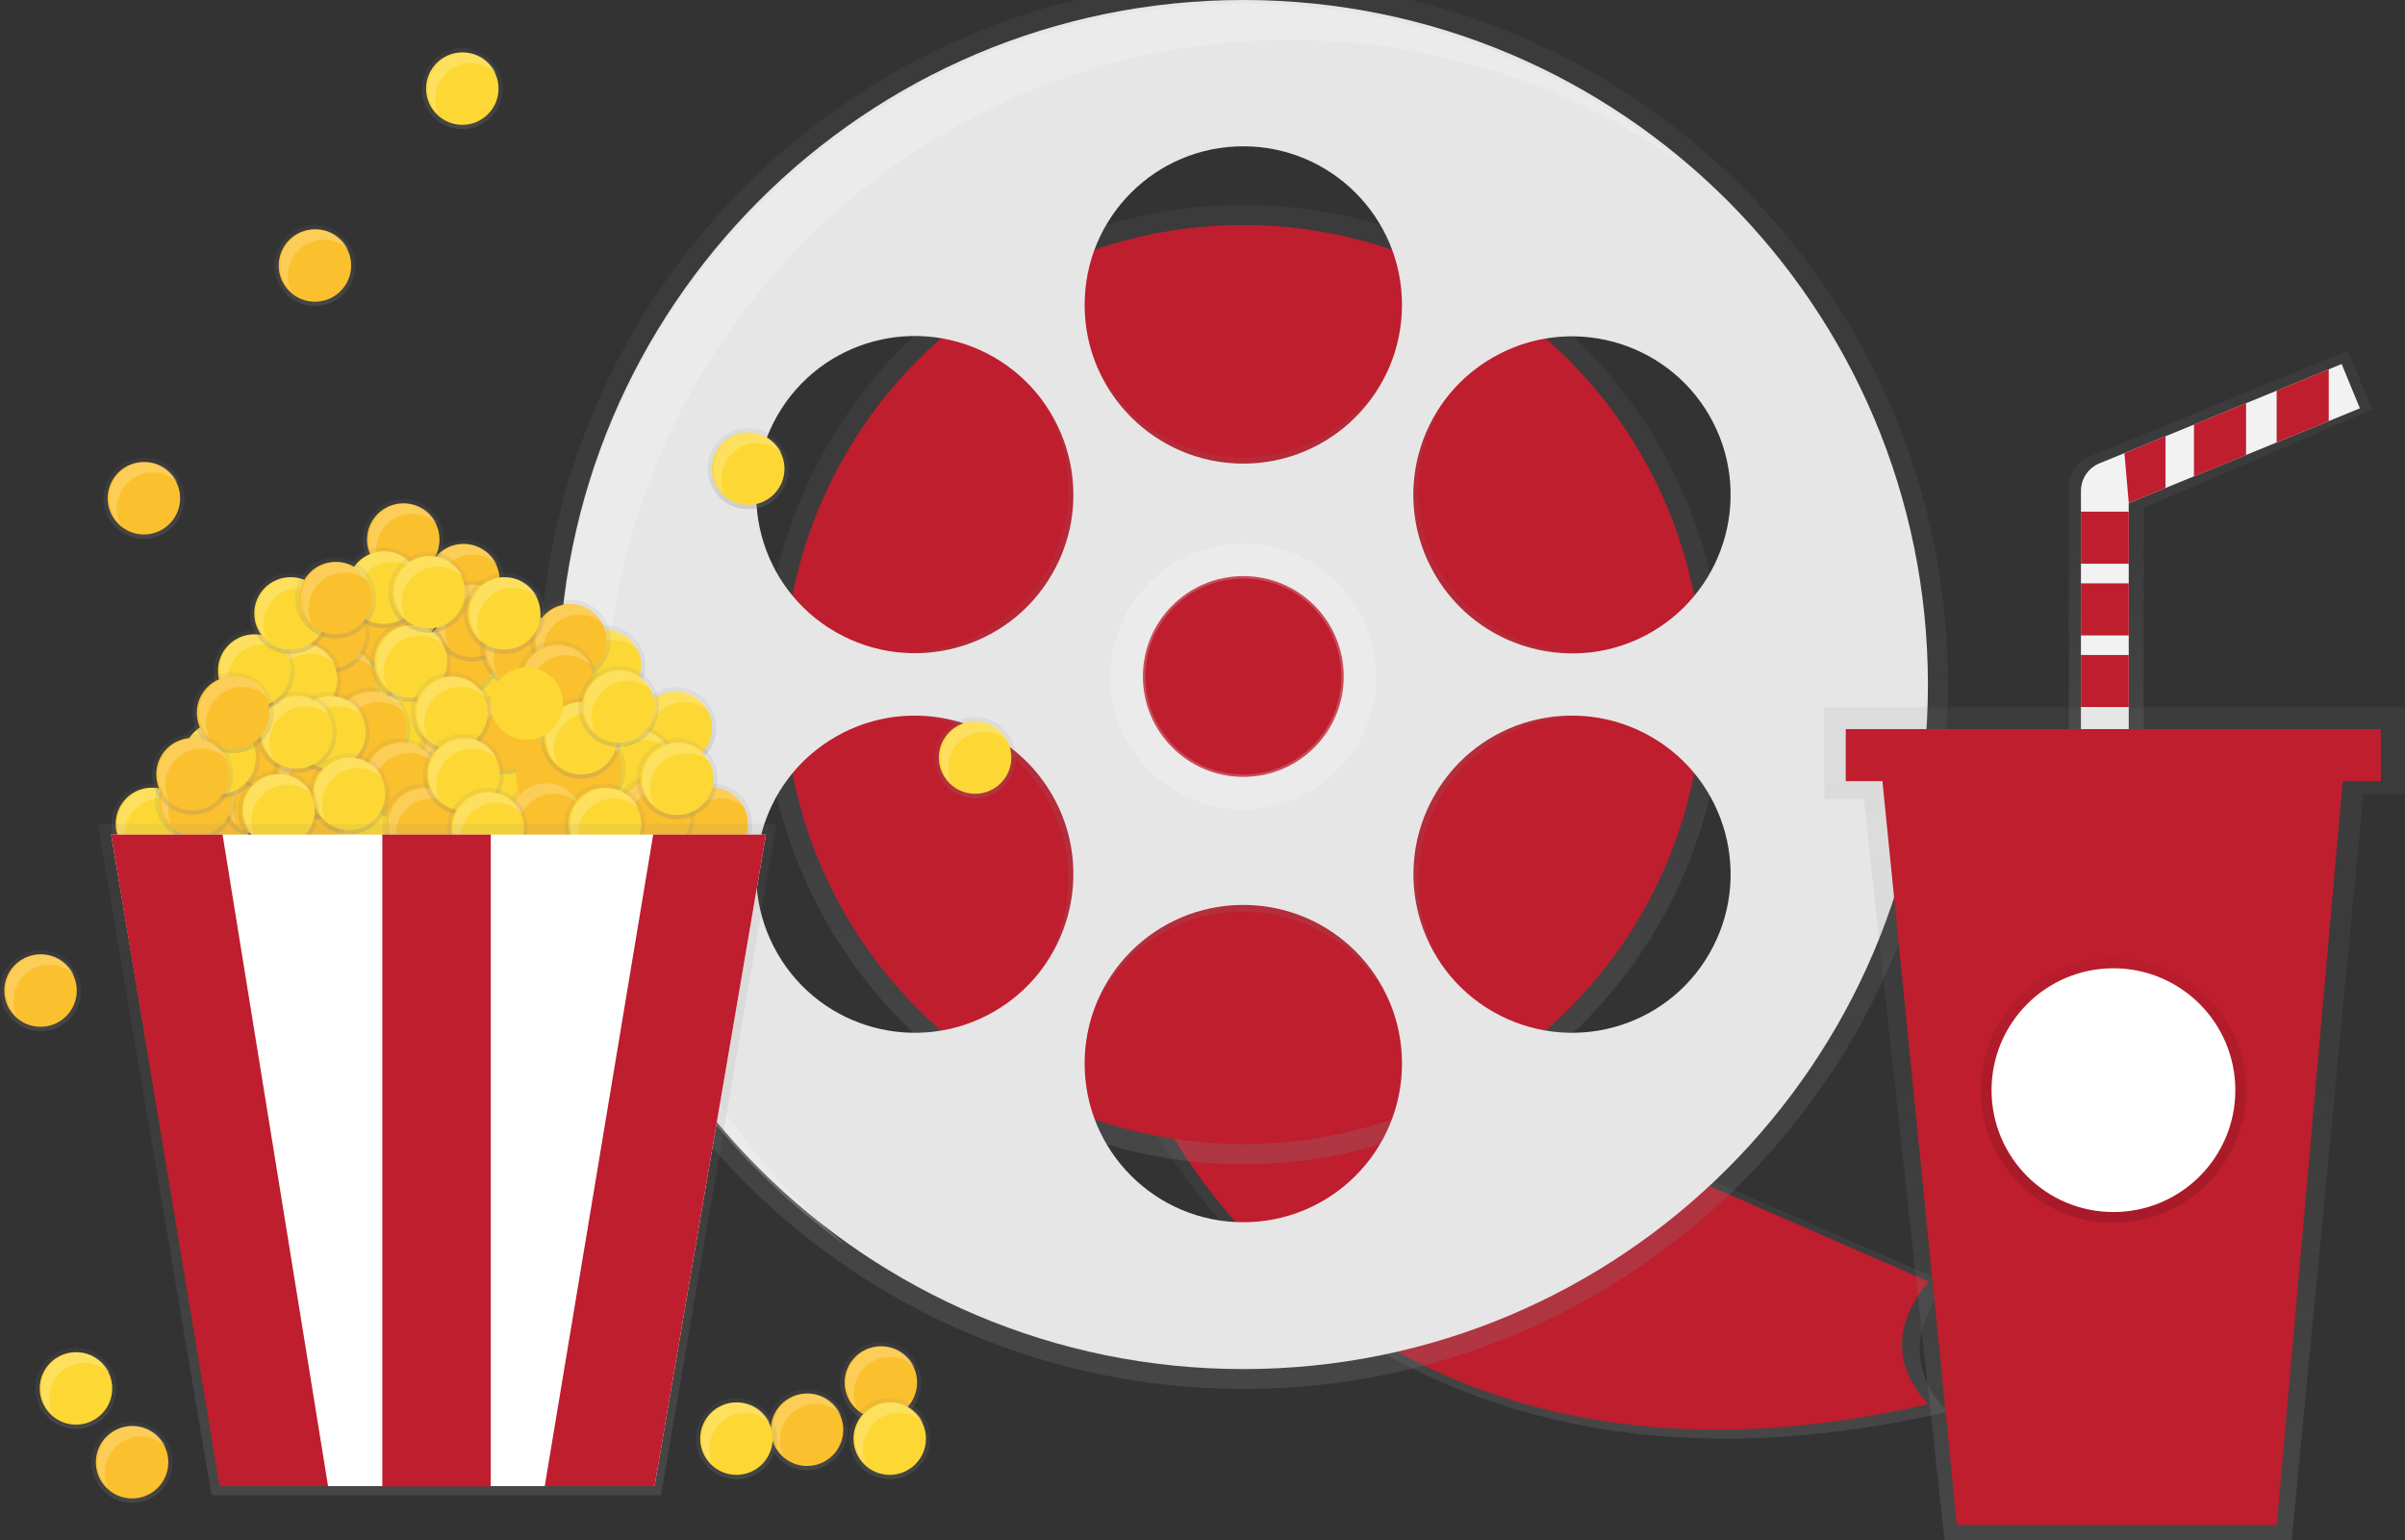 <?xml version="1.0" encoding="utf-8"?>
<!-- Generator: Adobe Illustrator 21.0.2, SVG Export Plug-In . SVG Version: 6.00 Build 0)  -->
<svg version="1.1" id="e1e18c23-21c5-4ba7-8e43-9b52646246a3"
	 xmlns="http://www.w3.org/2000/svg" xmlns:xlink="http://www.w3.org/1999/xlink" x="0px" y="0px" viewBox="0 0 895.8 573.8"
	 style="enable-background:new 0 0 895.8 573.8;" xml:space="preserve">
<rect x="0" y="0" width="895.8" height="573.8" fill="#333333" stroke="none"/>
<style type="text/css">
	.st0{fill:url(#SVGID_1_);}
	.st1{fill:#BE1E2E;}
	.st2{fill:url(#SVGID_2_);}
	.st3{fill:url(#SVGID_3_);}
	.st4{fill:#E6E6E6;}
	.st5{opacity:0.2;fill:#FFFFFF;enable-background:new    ;}
	.st6{opacity:0.2;fill:none;stroke:#FFFFFF;stroke-width:13;stroke-miterlimit:10;enable-background:new    ;}
	.st7{fill:url(#SVGID_4_);}
	.st8{fill:#FDD835;}
	.st9{fill:url(#SVGID_5_);}
	.st10{fill:url(#SVGID_6_);}
	.st11{fill:url(#SVGID_7_);}
	.st12{fill:url(#SVGID_8_);}
	.st13{fill:url(#SVGID_9_);}
	.st14{fill:url(#SVGID_10_);}
	.st15{fill:url(#SVGID_11_);}
	.st16{fill:url(#SVGID_12_);}
	.st17{fill:url(#SVGID_13_);}
	.st18{fill:url(#SVGID_14_);}
	.st19{fill:url(#SVGID_15_);}
	.st20{fill:url(#SVGID_16_);}
	.st21{fill:url(#SVGID_17_);}
	.st22{fill:url(#SVGID_18_);}
	.st23{fill:#FBC02D;}
	.st24{fill:url(#SVGID_19_);}
	.st25{fill:url(#SVGID_20_);}
	.st26{fill:url(#SVGID_21_);}
	.st27{fill:url(#SVGID_22_);}
	.st28{fill:url(#SVGID_23_);}
	.st29{fill:url(#SVGID_24_);}
	.st30{fill:url(#SVGID_25_);}
	.st31{fill:url(#SVGID_26_);}
	.st32{fill:url(#SVGID_27_);}
	.st33{fill:url(#SVGID_28_);}
	.st34{fill:url(#SVGID_29_);}
	.st35{fill:url(#SVGID_30_);}
	.st36{fill:url(#SVGID_31_);}
	.st37{fill:url(#SVGID_32_);}
	.st38{fill:url(#SVGID_33_);}
	.st39{fill:url(#SVGID_34_);}
	.st40{fill:url(#SVGID_35_);}
	.st41{fill:url(#SVGID_36_);}
	.st42{fill:url(#SVGID_37_);}
	.st43{fill:url(#SVGID_38_);}
	.st44{fill:url(#SVGID_39_);}
	.st45{fill:url(#SVGID_40_);}
	.st46{fill:url(#SVGID_41_);}
	.st47{fill:url(#SVGID_42_);}
	.st48{fill:url(#SVGID_43_);}
	.st49{fill:url(#SVGID_44_);}
	.st50{fill:url(#SVGID_45_);}
	.st51{fill:url(#SVGID_46_);}
	.st52{fill:url(#SVGID_47_);}
	.st53{fill:url(#SVGID_48_);}
	.st54{fill:url(#SVGID_49_);}
	.st55{fill:url(#SVGID_50_);}
	.st56{fill:url(#SVGID_51_);}
	.st57{fill:url(#SVGID_52_);}
	.st58{fill:url(#SVGID_53_);}
	.st59{fill:url(#SVGID_54_);}
	.st60{fill:url(#SVGID_55_);}
	.st61{fill:url(#SVGID_56_);}
	.st62{fill:url(#SVGID_57_);}
	.st63{fill:url(#SVGID_58_);}
	.st64{fill:url(#SVGID_59_);}
	.st65{fill:url(#SVGID_60_);}
	.st66{fill:url(#SVGID_61_);}
	.st67{fill:url(#SVGID_62_);}
	.st68{fill:url(#SVGID_63_);}
	.st69{fill:#FFFFFF;}
	.st70{fill:url(#SVGID_64_);}
	.st71{fill:url(#SVGID_65_);}
	.st72{fill:url(#SVGID_66_);}
	.st73{fill:url(#SVGID_67_);}
	.st74{fill:url(#SVGID_68_);}
	.st75{fill:#F2F2F2;}
	.st76{clip-path:url(#SVGID_70_);}
	.st77{fill:url(#SVGID_71_);}
	.st78{fill:url(#SVGID_72_);}
	.st79{fill:url(#SVGID_73_);}
	.st80{fill:url(#SVGID_74_);}
	.st81{fill:url(#SVGID_75_);}
	.st82{fill:url(#SVGID_76_);}
	.st83{fill:url(#SVGID_77_);}
	.st84{fill:url(#SVGID_78_);}
	.st85{fill:url(#SVGID_79_);}
	.st86{fill:url(#SVGID_80_);}
	.st87{fill:url(#SVGID_81_);}
	.st88{fill:url(#SVGID_82_);}
	.st89{fill:url(#SVGID_83_);}
</style>
<title>movie night</title>
<linearGradient id="SVGID_1_" gradientUnits="userSpaceOnUse" x1="727.96" y1="-181.714" x2="727.96" y2="-42.58" gradientTransform="matrix(1 0 0 -1 -152.12 354.13)">
	<stop  offset="0" style="stop-color:#808080;stop-opacity:0.25"/>
	<stop  offset="0.54" style="stop-color:#808080;stop-opacity:0.12"/>
	<stop  offset="1" style="stop-color:#808080;stop-opacity:0.1"/>
</linearGradient>
<path class="st0" d="M426.1,414c0,0,76.9,163.3,299.4,111.9c0,0-23.5-20.4,0-47.9l-186.4-81.2L426.1,414z"/>
<path class="st1" d="M433.2,416.5c0,0,73.3,155.5,285.2,106.5c0,0-22.4-19.4,0-45.6L540.9,400L433.2,416.5z"/>
<linearGradient id="SVGID_2_" gradientUnits="userSpaceOnUse" x1="463.13" y1="21.32" x2="463.13" y2="378.72" gradientTransform="matrix(1 0 0 -1 0 454.98)">
	<stop  offset="0" style="stop-color:#808080;stop-opacity:0.25"/>
	<stop  offset="0.54" style="stop-color:#808080;stop-opacity:0.12"/>
	<stop  offset="1" style="stop-color:#808080;stop-opacity:0.1"/>
</linearGradient>
<circle class="st2" cx="463.1" cy="255" r="178.7"/>
<circle class="st1" cx="463.1" cy="255" r="171.2"/>
<linearGradient id="SVGID_3_" gradientUnits="userSpaceOnUse" x1="615.25" y1="-163.27" x2="615.25" y2="361.61" gradientTransform="matrix(1 0 0 -1 -152.12 354.13)">
	<stop  offset="0" style="stop-color:#808080;stop-opacity:0.25"/>
	<stop  offset="0.54" style="stop-color:#808080;stop-opacity:0.12"/>
	<stop  offset="1" style="stop-color:#808080;stop-opacity:0.1"/>
</linearGradient>
<path class="st3" d="M463.1-7.5C318.2-7.5,200.7,110,200.7,255s117.5,262.4,262.4,262.4S725.6,399.9,725.6,255S608.1-7.5,463.1-7.5z
	 M558.7,129.6c29.1-16.8,66.3-6.8,83,22.3s6.8,66.3-22.3,83c-29.1,16.8-66.2,6.8-83-22.3C519.6,183.6,529.6,146.4,558.7,129.6
	C558.7,129.6,558.7,129.6,558.7,129.6L558.7,129.6z M367.6,380.3c-29.1,16.8-66.3,6.8-83.1-22.2s-6.8-66.3,22.2-83.1
	c29.1-16.8,66.3-6.8,83.1,22.2c0,0,0,0,0,0C406.6,326.4,396.6,363.5,367.6,380.3z M389.8,212.6c-16.8,29.1-54,39-83.1,22.3
	c-29.1-16.8-39-54-22.3-83.1c16.8-29.1,54-39,83.1-22.3c0,0,0,0,0,0C396.6,146.4,406.6,183.6,389.8,212.6z M463.1,461.2
	c-33.6,0-60.8-27.2-60.8-60.8s27.2-60.8,60.8-60.8s60.8,27.2,60.8,60.8l0,0C523.9,434,496.7,461.2,463.1,461.2L463.1,461.2z
	 M424.7,251.9c0-21.3,17.2-38.5,38.5-38.5c21.3,0,38.5,17.2,38.5,38.5s-17.2,38.5-38.5,38.5l0,0
	C441.9,290.4,424.7,273.1,424.7,251.9z M463.1,170.3c-33.6,0-60.8-27.2-60.8-60.8s27.2-60.8,60.8-60.8s60.8,27.2,60.8,60.8
	c0,0,0,0,0,0C523.9,143.1,496.7,170.3,463.1,170.3L463.1,170.3L463.1,170.3z M641.8,358.1c-16.8,29.1-54,39-83.1,22.3
	s-39-54-22.3-83.1s54-39,83.1-22.3c0,0,0,0,0,0C648.6,291.8,658.5,329,641.8,358.1z"/>
<path class="st4" d="M463.1,0c-140.8,0-255,114.2-255,255s114.1,255,255,255s255-114.2,255-255S603.9,0,463.1,0z M556,133.2
	c28.3-16.3,64.4-6.6,80.7,21.6c16.3,28.3,6.6,64.4-21.6,80.7s-64.4,6.6-80.7-21.6c0,0,0,0,0,0C518,185.6,527.7,149.5,556,133.2
	L556,133.2z M370.3,376.8c-28.2,16.3-64.4,6.7-80.7-21.6c-16.3-28.2-6.7-64.4,21.6-80.7c28.2-16.3,64.4-6.7,80.7,21.6c0,0,0,0,0,0
	C408.2,324.3,398.5,360.5,370.3,376.8z M391.9,213.8c-16.3,28.3-52.4,37.9-80.7,21.6c-28.3-16.3-37.9-52.4-21.6-80.7
	c16.3-28.3,52.4-37.9,80.7-21.6c0,0,0,0,0,0C398.5,149.5,408.2,185.6,391.9,213.8z M463.1,455.3c-32.6,0-59.1-26.4-59.1-59.1
	s26.4-59.1,59.1-59.1s59.1,26.4,59.1,59.1C522.2,428.9,495.7,455.3,463.1,455.3L463.1,455.3z M425.7,252c0-20.6,16.7-37.4,37.4-37.4
	s37.4,16.7,37.4,37.4s-16.7,37.4-37.4,37.4S425.7,272.6,425.7,252L425.7,252z M463.1,172.7c-32.6,0-59.1-26.4-59.1-59.1
	s26.4-59.1,59.1-59.1c32.6,0,59.1,26.4,59.1,59.1C522.2,146.3,495.7,172.7,463.1,172.7L463.1,172.7z M636.7,355.2
	c-16.3,28.3-52.4,37.9-80.7,21.6c-28.3-16.3-37.9-52.4-21.6-80.7c16.3-28.3,52.4-37.9,80.7-21.6c0,0,0,0,0,0
	C643.3,290.8,653,326.9,636.7,355.2z"/>
<path class="st5" d="M225.4,269.9c0-140.8,114.1-255,255-255c53.1-0.1,105,16.5,148.2,47.5C582.5,23,523.8,1.4,463.2,1.4
	c-140.8,0-255,114.1-255,255c-0.1,82.4,39.7,159.7,106.8,207.5C258.1,415.6,225.3,344.6,225.4,269.9z"/>
<circle class="st6" cx="463.1" cy="252" r="43"/>
<linearGradient id="SVGID_4_" gradientUnits="userSpaceOnUse" x1="137.3" y1="132.89" x2="137.3" y2="163.17" gradientTransform="matrix(1 0 0 -1 0 454.98)">
	<stop  offset="0" style="stop-color:#808080;stop-opacity:0.25"/>
	<stop  offset="0.54" style="stop-color:#808080;stop-opacity:0.12"/>
	<stop  offset="1" style="stop-color:#808080;stop-opacity:0.1"/>
</linearGradient>
<circle class="st7" cx="137.3" cy="306.9" r="15.1"/>
<circle class="st8" cx="137.3" cy="306.9" r="13.5"/>
<path class="st5" d="M127.2,310.9c0-7.4,6-13.5,13.4-13.5c3.5,0,6.9,1.4,9.4,3.8c-3.2-6.7-11.3-9.5-17.9-6.3
	c-6.7,3.2-9.5,11.3-6.3,17.9c0.7,1.4,1.6,2.7,2.7,3.8C127.6,314.8,127.2,312.9,127.2,310.9z"/>
<linearGradient id="SVGID_5_" gradientUnits="userSpaceOnUse" x1="181.03" y1="132.89" x2="181.03" y2="163.17" gradientTransform="matrix(1 0 0 -1 0 454.98)">
	<stop  offset="0" style="stop-color:#808080;stop-opacity:0.25"/>
	<stop  offset="0.54" style="stop-color:#808080;stop-opacity:0.12"/>
	<stop  offset="1" style="stop-color:#808080;stop-opacity:0.1"/>
</linearGradient>
<circle class="st9" cx="181" cy="306.9" r="15.1"/>
<circle class="st8" cx="181" cy="306.9" r="13.5"/>
<path class="st5" d="M170.9,310.9c0-7.4,6-13.5,13.4-13.5c3.5,0,6.9,1.4,9.4,3.8c-3.2-6.7-11.3-9.5-17.9-6.3
	c-6.7,3.2-9.5,11.3-6.3,17.9c0.7,1.4,1.6,2.7,2.7,3.8C171.4,314.8,170.9,312.9,170.9,310.9z"/>
<linearGradient id="SVGID_6_" gradientUnits="userSpaceOnUse" x1="56.57" y1="132.89" x2="56.57" y2="163.17" gradientTransform="matrix(1 0 0 -1 0 454.98)">
	<stop  offset="0" style="stop-color:#808080;stop-opacity:0.25"/>
	<stop  offset="0.54" style="stop-color:#808080;stop-opacity:0.12"/>
	<stop  offset="1" style="stop-color:#808080;stop-opacity:0.1"/>
</linearGradient>
<circle class="st10" cx="56.6" cy="306.9" r="15.1"/>
<circle class="st8" cx="56.6" cy="306.9" r="13.5"/>
<path class="st5" d="M46.5,310.9c0-7.4,6-13.5,13.4-13.5c3.5,0,6.9,1.4,9.4,3.8c-3.2-6.7-11.3-9.5-18-6.3c-6.7,3.2-9.5,11.3-6.3,18
	c0.7,1.4,1.6,2.6,2.7,3.7C46.9,314.8,46.5,312.9,46.5,310.9z"/>
<linearGradient id="SVGID_7_" gradientUnits="userSpaceOnUse" x1="113.76" y1="171.02" x2="113.76" y2="201.3" gradientTransform="matrix(1 0 0 -1 0 454.98)">
	<stop  offset="0" style="stop-color:#808080;stop-opacity:0.25"/>
	<stop  offset="0.54" style="stop-color:#808080;stop-opacity:0.12"/>
	<stop  offset="1" style="stop-color:#808080;stop-opacity:0.1"/>
</linearGradient>
<circle class="st11" cx="113.8" cy="268.8" r="15.1"/>
<circle class="st8" cx="113.8" cy="268.8" r="13.5"/>
<path class="st5" d="M103.7,272.8c0-7.4,6-13.5,13.4-13.5c3.5,0,6.9,1.4,9.4,3.8c-3.2-6.7-11.2-9.6-17.9-6.4
	c-6.7,3.2-9.6,11.2-6.4,17.9c0.7,1.5,1.6,2.8,2.8,3.9C104.1,276.7,103.7,274.7,103.7,272.8z"/>
<linearGradient id="SVGID_8_" gradientUnits="userSpaceOnUse" x1="202.9" y1="164.85" x2="202.9" y2="195.13" gradientTransform="matrix(1 0 0 -1 0 454.98)">
	<stop  offset="0" style="stop-color:#808080;stop-opacity:0.25"/>
	<stop  offset="0.54" style="stop-color:#808080;stop-opacity:0.12"/>
	<stop  offset="1" style="stop-color:#808080;stop-opacity:0.1"/>
</linearGradient>
<circle class="st12" cx="202.9" cy="275" r="15.1"/>
<circle class="st8" cx="202.9" cy="275" r="13.5"/>
<path class="st5" d="M192.8,278.9c0-7.4,6-13.5,13.4-13.5c3.5,0,6.9,1.4,9.4,3.8c-3.2-6.7-11.2-9.6-17.9-6.4
	c-6.7,3.2-9.6,11.2-6.4,17.9c0.7,1.5,1.6,2.8,2.8,3.9C193.2,282.9,192.8,280.9,192.8,278.9z"/>
<linearGradient id="SVGID_9_" gradientUnits="userSpaceOnUse" x1="181.03" y1="178.31" x2="181.03" y2="208.59" gradientTransform="matrix(1 0 0 -1 0 454.98)">
	<stop  offset="0" style="stop-color:#808080;stop-opacity:0.25"/>
	<stop  offset="0.54" style="stop-color:#808080;stop-opacity:0.12"/>
	<stop  offset="1" style="stop-color:#808080;stop-opacity:0.1"/>
</linearGradient>
<circle class="st13" cx="181" cy="261.5" r="15.1"/>
<circle class="st8" cx="181" cy="261.5" r="13.5"/>
<path class="st5" d="M170.9,265.5c0-7.4,6-13.5,13.4-13.5c3.5,0,6.9,1.4,9.4,3.8c-3.2-6.7-11.2-9.6-17.9-6.4
	c-6.7,3.2-9.6,11.2-6.4,17.9c0.7,1.5,1.6,2.8,2.8,3.9C171.4,269.4,170.9,267.4,170.9,265.5z"/>
<linearGradient id="SVGID_10_" gradientUnits="userSpaceOnUse" x1="191.69" y1="146.35" x2="191.69" y2="176.63" gradientTransform="matrix(1 0 0 -1 0 454.98)">
	<stop  offset="0" style="stop-color:#808080;stop-opacity:0.25"/>
	<stop  offset="0.54" style="stop-color:#808080;stop-opacity:0.12"/>
	<stop  offset="1" style="stop-color:#808080;stop-opacity:0.1"/>
</linearGradient>
<circle class="st14" cx="191.7" cy="293.5" r="15.1"/>
<circle class="st8" cx="191.7" cy="293.5" r="13.5"/>
<path class="st5" d="M181.6,297.4c0-7.4,6-13.5,13.4-13.5c3.5,0,6.9,1.4,9.4,3.8c-3.2-6.7-11.2-9.6-17.9-6.5s-9.6,11.2-6.5,17.9
	c0.7,1.5,1.6,2.8,2.8,3.9C182,301.4,181.6,299.4,181.6,297.4z"/>
<linearGradient id="SVGID_11_" gradientUnits="userSpaceOnUse" x1="152.44" y1="171.02" x2="152.44" y2="201.3" gradientTransform="matrix(1 0 0 -1 0 454.98)">
	<stop  offset="0" style="stop-color:#808080;stop-opacity:0.25"/>
	<stop  offset="0.54" style="stop-color:#808080;stop-opacity:0.12"/>
	<stop  offset="1" style="stop-color:#808080;stop-opacity:0.1"/>
</linearGradient>
<circle class="st15" cx="152.4" cy="268.8" r="15.1"/>
<circle class="st8" cx="152.4" cy="268.8" r="13.5"/>
<path class="st5" d="M142.4,272.8c0-7.4,6-13.5,13.4-13.5c3.5,0,6.9,1.4,9.4,3.8c-3.2-6.7-11.2-9.6-17.9-6.4
	c-6.7,3.2-9.6,11.2-6.4,17.9c0.7,1.5,1.6,2.8,2.8,3.9C142.8,276.7,142.3,274.7,142.4,272.8z"/>
<linearGradient id="SVGID_12_" gradientUnits="userSpaceOnUse" x1="150.76" y1="213.63" x2="150.76" y2="243.91" gradientTransform="matrix(1 0 0 -1 0 454.98)">
	<stop  offset="0" style="stop-color:#808080;stop-opacity:0.25"/>
	<stop  offset="0.54" style="stop-color:#808080;stop-opacity:0.12"/>
	<stop  offset="1" style="stop-color:#808080;stop-opacity:0.1"/>
</linearGradient>
<circle class="st16" cx="150.8" cy="226.2" r="15.1"/>
<circle class="st8" cx="150.8" cy="226.2" r="13.5"/>
<path class="st5" d="M140.7,230.1c0-7.4,6-13.5,13.4-13.5c3.5,0,6.9,1.4,9.4,3.8c-3.2-6.7-11.2-9.6-17.9-6.4
	c-6.7,3.2-9.6,11.2-6.4,17.9c0.7,1.5,1.6,2.8,2.8,3.9C141.1,234.1,140.7,232.1,140.7,230.1z"/>
<linearGradient id="SVGID_13_" gradientUnits="userSpaceOnUse" x1="225.32" y1="191.76" x2="225.32" y2="222.04" gradientTransform="matrix(1 0 0 -1 0 454.98)">
	<stop  offset="0" style="stop-color:#808080;stop-opacity:0.25"/>
	<stop  offset="0.54" style="stop-color:#808080;stop-opacity:0.12"/>
	<stop  offset="1" style="stop-color:#808080;stop-opacity:0.1"/>
</linearGradient>
<circle class="st17" cx="225.3" cy="248.1" r="15.1"/>
<circle class="st8" cx="225.3" cy="248.1" r="13.5"/>
<path class="st5" d="M215.2,252c0-7.4,6-13.5,13.4-13.5c3.5,0,6.9,1.4,9.4,3.8c-3.2-6.7-11.2-9.6-17.9-6.4
	c-6.7,3.2-9.6,11.2-6.4,17.9c0.7,1.5,1.6,2.8,2.8,3.9C215.7,255.9,215.2,254,215.2,252z"/>
<linearGradient id="SVGID_14_" gradientUnits="userSpaceOnUse" x1="218.04" y1="163.17" x2="218.04" y2="193.45" gradientTransform="matrix(1 0 0 -1 0 454.98)">
	<stop  offset="0" style="stop-color:#808080;stop-opacity:0.25"/>
	<stop  offset="0.54" style="stop-color:#808080;stop-opacity:0.12"/>
	<stop  offset="1" style="stop-color:#808080;stop-opacity:0.1"/>
</linearGradient>
<circle class="st18" cx="218" cy="276.7" r="15.1"/>
<circle class="st8" cx="218" cy="276.7" r="13.5"/>
<path class="st5" d="M207.9,280.6c0-7.4,6-13.5,13.4-13.5c3.5,0,6.9,1.4,9.4,3.8c-3.2-6.7-11.2-9.6-17.9-6.4
	c-6.7,3.2-9.6,11.2-6.4,17.9c0.7,1.5,1.6,2.8,2.8,3.9C208.4,284.6,207.9,282.6,207.9,280.6z"/>
<linearGradient id="SVGID_15_" gradientUnits="userSpaceOnUse" x1="251.67" y1="168.78" x2="251.67" y2="199.06" gradientTransform="matrix(1 0 0 -1 0 454.98)">
	<stop  offset="0" style="stop-color:#808080;stop-opacity:0.25"/>
	<stop  offset="0.54" style="stop-color:#808080;stop-opacity:0.12"/>
	<stop  offset="1" style="stop-color:#808080;stop-opacity:0.1"/>
</linearGradient>
<circle class="st19" cx="251.7" cy="271.1" r="15.1"/>
<circle class="st8" cx="251.7" cy="271.1" r="13.5"/>
<path class="st5" d="M241.6,275c0-7.4,6-13.5,13.4-13.5c3.5,0,6.9,1.4,9.4,3.8c-3.1-6.7-11.2-9.6-17.9-6.5
	c-6.7,3.1-9.6,11.2-6.5,17.9c0.7,1.5,1.7,2.8,2.8,4C242,278.9,241.6,277,241.6,275z"/>
<linearGradient id="SVGID_16_" gradientUnits="userSpaceOnUse" x1="236.54" y1="154.76" x2="236.54" y2="185.04" gradientTransform="matrix(1 0 0 -1 0 454.98)">
	<stop  offset="0" style="stop-color:#808080;stop-opacity:0.25"/>
	<stop  offset="0.54" style="stop-color:#808080;stop-opacity:0.12"/>
	<stop  offset="1" style="stop-color:#808080;stop-opacity:0.1"/>
</linearGradient>
<circle class="st20" cx="236.5" cy="285.1" r="15.1"/>
<circle class="st8" cx="236.5" cy="285.1" r="13.5"/>
<path class="st5" d="M226.4,289c0-7.4,6-13.5,13.4-13.5c3.5,0,6.9,1.4,9.4,3.8c-3.2-6.7-11.2-9.6-17.9-6.4s-9.6,11.2-6.4,17.9
	c0.7,1.5,1.6,2.8,2.8,3.9C226.9,292.9,226.4,291,226.4,289z"/>
<linearGradient id="SVGID_17_" gradientUnits="userSpaceOnUse" x1="135.62" y1="191.76" x2="135.62" y2="222.04" gradientTransform="matrix(1 0 0 -1 0 454.98)">
	<stop  offset="0" style="stop-color:#808080;stop-opacity:0.25"/>
	<stop  offset="0.54" style="stop-color:#808080;stop-opacity:0.12"/>
	<stop  offset="1" style="stop-color:#808080;stop-opacity:0.1"/>
</linearGradient>
<circle class="st21" cx="135.6" cy="248.1" r="15.1"/>
<circle class="st8" cx="135.6" cy="248.1" r="13.5"/>
<path class="st5" d="M125.5,252c0-7.4,6-13.5,13.4-13.5c3.5,0,6.9,1.4,9.4,3.8c-3.2-6.7-11.2-9.6-17.9-6.4
	c-6.7,3.2-9.6,11.2-6.4,17.9c0.7,1.5,1.6,2.8,2.8,3.9C126,255.9,125.5,254,125.5,252z"/>
<linearGradient id="SVGID_18_" gradientUnits="userSpaceOnUse" x1="113.76" y1="134.58" x2="113.76" y2="164.86" gradientTransform="matrix(1 0 0 -1 0 454.98)">
	<stop  offset="0" style="stop-color:#808080;stop-opacity:0.25"/>
	<stop  offset="0.54" style="stop-color:#808080;stop-opacity:0.12"/>
	<stop  offset="1" style="stop-color:#808080;stop-opacity:0.1"/>
</linearGradient>
<circle class="st22" cx="113.8" cy="305.3" r="15.1"/>
<circle class="st23" cx="113.8" cy="305.3" r="13.5"/>
<path class="st5" d="M103.7,309.2c0-7.4,6-13.5,13.4-13.5c3.5,0,6.9,1.4,9.4,3.8c-3.2-6.7-11.2-9.6-17.9-6.4
	c-6.7,3.2-9.6,11.2-6.4,17.9c0.7,1.5,1.6,2.8,2.8,3.9C104.1,313.1,103.7,311.2,103.7,309.2z"/>
<linearGradient id="SVGID_19_" gradientUnits="userSpaceOnUse" x1="79.56" y1="132.89" x2="79.56" y2="163.17" gradientTransform="matrix(1 0 0 -1 0 454.98)">
	<stop  offset="0" style="stop-color:#808080;stop-opacity:0.25"/>
	<stop  offset="0.54" style="stop-color:#808080;stop-opacity:0.12"/>
	<stop  offset="1" style="stop-color:#808080;stop-opacity:0.1"/>
</linearGradient>
<circle class="st24" cx="79.6" cy="306.9" r="15.1"/>
<circle class="st23" cx="79.6" cy="306.9" r="13.5"/>
<path class="st5" d="M69.5,310.9c0-7.4,6-13.5,13.4-13.5c3.5,0,6.9,1.4,9.4,3.8c-3.2-6.7-11.3-9.5-17.9-6.3
	c-6.7,3.2-9.5,11.3-6.3,17.9c0.7,1.4,1.6,2.7,2.7,3.8C69.9,314.8,69.5,312.9,69.5,310.9z"/>
<linearGradient id="SVGID_20_" gradientUnits="userSpaceOnUse" x1="96.94" y1="142.43" x2="96.94" y2="172.71" gradientTransform="matrix(1 0 0 -1 0 454.98)">
	<stop  offset="0" style="stop-color:#808080;stop-opacity:0.25"/>
	<stop  offset="0.54" style="stop-color:#808080;stop-opacity:0.12"/>
	<stop  offset="1" style="stop-color:#808080;stop-opacity:0.1"/>
</linearGradient>
<circle class="st25" cx="96.9" cy="297.4" r="15.1"/>
<circle class="st23" cx="96.9" cy="297.4" r="13.5"/>
<path class="st5" d="M86.9,301.3c0-7.4,6-13.5,13.4-13.5c3.5,0,6.9,1.4,9.4,3.8c-3.2-6.7-11.2-9.6-17.9-6.4
	c-6.7,3.2-9.6,11.2-6.4,17.9c0.7,1.5,1.6,2.8,2.8,3.9C87.3,305.3,86.9,303.3,86.9,301.3z"/>
<linearGradient id="SVGID_21_" gradientUnits="userSpaceOnUse" x1="170.94" y1="159.24" x2="170.94" y2="189.52" gradientTransform="matrix(1 0 0 -1 0 454.98)">
	<stop  offset="0" style="stop-color:#808080;stop-opacity:0.25"/>
	<stop  offset="0.54" style="stop-color:#808080;stop-opacity:0.12"/>
	<stop  offset="1" style="stop-color:#808080;stop-opacity:0.1"/>
</linearGradient>
<circle class="st26" cx="170.9" cy="280.6" r="15.1"/>
<circle class="st23" cx="170.9" cy="280.6" r="13.5"/>
<path class="st5" d="M160.9,284.5c0-7.4,6-13.5,13.4-13.5c3.5,0,6.9,1.4,9.4,3.8c-3.2-6.7-11.2-9.6-17.9-6.4
	c-6.7,3.2-9.6,11.2-6.4,17.9c0.7,1.5,1.6,2.8,2.8,3.9C161.3,288.5,160.9,286.5,160.9,284.5z"/>
<linearGradient id="SVGID_22_" gradientUnits="userSpaceOnUse" x1="170.94" y1="195.13" x2="170.94" y2="225.41" gradientTransform="matrix(1 0 0 -1 0 454.98)">
	<stop  offset="0" style="stop-color:#808080;stop-opacity:0.25"/>
	<stop  offset="0.54" style="stop-color:#808080;stop-opacity:0.12"/>
	<stop  offset="1" style="stop-color:#808080;stop-opacity:0.1"/>
</linearGradient>
<circle class="st27" cx="170.9" cy="244.7" r="15.1"/>
<circle class="st23" cx="170.9" cy="244.7" r="13.5"/>
<path class="st5" d="M160.9,248.6c0-7.4,6-13.5,13.4-13.5c3.5,0,6.9,1.4,9.4,3.8c-3.2-6.7-11.2-9.6-17.9-6.4
	c-6.7,3.2-9.6,11.2-6.4,17.9c0.7,1.5,1.6,2.8,2.8,3.9C161.3,252.6,160.9,250.6,160.9,248.6z"/>
<linearGradient id="SVGID_23_" gradientUnits="userSpaceOnUse" x1="187.76" y1="166.53" x2="187.76" y2="196.81" gradientTransform="matrix(1 0 0 -1 0 454.98)">
	<stop  offset="0" style="stop-color:#808080;stop-opacity:0.25"/>
	<stop  offset="0.54" style="stop-color:#808080;stop-opacity:0.12"/>
	<stop  offset="1" style="stop-color:#808080;stop-opacity:0.1"/>
</linearGradient>
<circle class="st28" cx="187.8" cy="273.3" r="15.1"/>
<circle class="st23" cx="187.8" cy="273.3" r="13.5"/>
<path class="st5" d="M177.7,277.2c0-7.4,6-13.5,13.4-13.5c3.5,0,6.9,1.4,9.4,3.8c-3.2-6.7-11.2-9.6-17.9-6.4
	c-6.7,3.2-9.6,11.2-6.4,17.9c0.7,1.5,1.6,2.8,2.8,3.9C178.1,281.2,177.7,279.2,177.7,277.2z"/>
<linearGradient id="SVGID_24_" gradientUnits="userSpaceOnUse" x1="172.62" y1="223.72" x2="172.62" y2="254" gradientTransform="matrix(1 0 0 -1 0 454.98)">
	<stop  offset="0" style="stop-color:#808080;stop-opacity:0.25"/>
	<stop  offset="0.54" style="stop-color:#808080;stop-opacity:0.12"/>
	<stop  offset="1" style="stop-color:#808080;stop-opacity:0.1"/>
</linearGradient>
<circle class="st29" cx="172.6" cy="216.1" r="15.1"/>
<circle class="st23" cx="172.6" cy="216.1" r="13.5"/>
<path class="st5" d="M162.5,220.1c0-7.4,6-13.5,13.4-13.5c3.5,0,6.9,1.4,9.4,3.8c-3.2-6.7-11.2-9.6-17.9-6.4
	c-6.7,3.2-9.6,11.2-6.4,17.9c0.7,1.5,1.6,2.8,2.8,3.9C163,224,162.5,222,162.5,220.1z"/>
<linearGradient id="SVGID_25_" gradientUnits="userSpaceOnUse" x1="175.99" y1="208.58" x2="175.99" y2="238.86" gradientTransform="matrix(1 0 0 -1 0 454.98)">
	<stop  offset="0" style="stop-color:#808080;stop-opacity:0.25"/>
	<stop  offset="0.54" style="stop-color:#808080;stop-opacity:0.12"/>
	<stop  offset="1" style="stop-color:#808080;stop-opacity:0.1"/>
</linearGradient>
<circle class="st30" cx="176" cy="231.3" r="15.1"/>
<circle class="st23" cx="176" cy="231.3" r="13.5"/>
<path class="st5" d="M165.9,235.2c0-7.4,6-13.5,13.4-13.5c3.5,0,6.9,1.4,9.4,3.8c-3.2-6.7-11.2-9.6-17.9-6.4
	c-6.7,3.2-9.6,11.2-6.4,17.9c0.7,1.5,1.6,2.8,2.8,3.9C166.3,239.1,165.9,237.2,165.9,235.2z"/>
<linearGradient id="SVGID_26_" gradientUnits="userSpaceOnUse" x1="193.93" y1="198.49" x2="193.93" y2="228.77" gradientTransform="matrix(1 0 0 -1 0 454.98)">
	<stop  offset="0" style="stop-color:#808080;stop-opacity:0.25"/>
	<stop  offset="0.54" style="stop-color:#808080;stop-opacity:0.12"/>
	<stop  offset="1" style="stop-color:#808080;stop-opacity:0.1"/>
</linearGradient>
<circle class="st31" cx="193.9" cy="241.3" r="15.1"/>
<circle class="st23" cx="193.9" cy="241.3" r="13.5"/>
<path class="st5" d="M183.9,245.3c0-7.4,6.1-13.4,13.5-13.4c3.5,0,6.8,1.4,9.3,3.8c-3.2-6.7-11.2-9.6-17.9-6.4
	c-6.7,3.2-9.6,11.2-6.4,17.9c0.7,1.5,1.6,2.8,2.8,3.9C184.3,249.2,183.9,247.3,183.9,245.3z"/>
<linearGradient id="SVGID_27_" gradientUnits="userSpaceOnUse" x1="212.43" y1="201.29" x2="212.43" y2="231.57" gradientTransform="matrix(1 0 0 -1 0 454.98)">
	<stop  offset="0" style="stop-color:#808080;stop-opacity:0.25"/>
	<stop  offset="0.54" style="stop-color:#808080;stop-opacity:0.12"/>
	<stop  offset="1" style="stop-color:#808080;stop-opacity:0.1"/>
</linearGradient>
<circle class="st32" cx="212.4" cy="238.5" r="15.1"/>
<circle class="st23" cx="212.4" cy="238.5" r="13.5"/>
<path class="st5" d="M202.3,242.5c0-7.4,6-13.5,13.4-13.5c3.5,0,6.9,1.4,9.4,3.8c-3.2-6.7-11.2-9.6-17.9-6.4
	c-6.7,3.2-9.6,11.2-6.4,17.9c0.7,1.5,1.6,2.8,2.8,3.9C202.8,246.4,202.3,244.4,202.3,242.5z"/>
<linearGradient id="SVGID_28_" gradientUnits="userSpaceOnUse" x1="207.38" y1="186.16" x2="207.38" y2="216.44" gradientTransform="matrix(1 0 0 -1 0 454.98)">
	<stop  offset="0" style="stop-color:#808080;stop-opacity:0.25"/>
	<stop  offset="0.54" style="stop-color:#808080;stop-opacity:0.12"/>
	<stop  offset="1" style="stop-color:#808080;stop-opacity:0.1"/>
</linearGradient>
<circle class="st33" cx="207.4" cy="253.7" r="15.1"/>
<circle class="st23" cx="207.4" cy="253.7" r="13.5"/>
<path class="st5" d="M197.3,257.6c0-7.4,6-13.5,13.4-13.5c3.5,0,6.9,1.4,9.4,3.8c-3.2-6.7-11.2-9.6-17.9-6.4
	c-6.7,3.2-9.6,11.2-6.4,17.9c0.7,1.5,1.6,2.8,2.8,3.9C197.7,261.6,197.3,259.6,197.3,257.6z"/>
<linearGradient id="SVGID_29_" gradientUnits="userSpaceOnUse" x1="144.03" y1="205.78" x2="144.03" y2="236.06" gradientTransform="matrix(1 0 0 -1 0 454.98)">
	<stop  offset="0" style="stop-color:#808080;stop-opacity:0.25"/>
	<stop  offset="0.54" style="stop-color:#808080;stop-opacity:0.12"/>
	<stop  offset="1" style="stop-color:#808080;stop-opacity:0.1"/>
</linearGradient>
<circle class="st34" cx="144" cy="234.1" r="15.1"/>
<circle class="st23" cx="144" cy="234.1" r="13.5"/>
<path class="st5" d="M133.9,238c0-7.4,6-13.5,13.4-13.5c3.5,0,6.9,1.4,9.4,3.8c-3.2-6.7-11.2-9.6-17.9-6.4
	c-6.7,3.2-9.6,11.2-6.4,17.9c0.7,1.5,1.6,2.8,2.8,3.9C134.4,241.9,133.9,240,133.9,238z"/>
<linearGradient id="SVGID_30_" gradientUnits="userSpaceOnUse" x1="100.3" y1="159.81" x2="100.3" y2="190.09" gradientTransform="matrix(1 0 0 -1 0 454.98)">
	<stop  offset="0" style="stop-color:#808080;stop-opacity:0.25"/>
	<stop  offset="0.54" style="stop-color:#808080;stop-opacity:0.12"/>
	<stop  offset="1" style="stop-color:#808080;stop-opacity:0.1"/>
</linearGradient>
<circle class="st35" cx="100.3" cy="280" r="15.1"/>
<circle class="st23" cx="100.3" cy="280" r="13.5"/>
<path class="st5" d="M90.2,284c0-7.4,6-13.5,13.4-13.5c3.5,0,6.9,1.4,9.4,3.8c-3.1-6.7-11.1-9.7-17.9-6.5
	c-6.7,3.1-9.7,11.1-6.5,17.9c0.7,1.5,1.6,2.8,2.8,4C90.6,287.9,90.2,285.9,90.2,284z"/>
<linearGradient id="SVGID_31_" gradientUnits="userSpaceOnUse" x1="126.65" y1="185.03" x2="126.65" y2="215.31" gradientTransform="matrix(1 0 0 -1 0 454.98)">
	<stop  offset="0" style="stop-color:#808080;stop-opacity:0.25"/>
	<stop  offset="0.54" style="stop-color:#808080;stop-opacity:0.12"/>
	<stop  offset="1" style="stop-color:#808080;stop-opacity:0.1"/>
</linearGradient>
<circle class="st36" cx="126.7" cy="254.8" r="15.1"/>
<circle class="st23" cx="126.7" cy="254.8" r="13.5"/>
<path class="st5" d="M116.6,258.7c0-7.4,6-13.5,13.4-13.5c3.5,0,6.9,1.4,9.4,3.8c-3.1-6.7-11.1-9.7-17.9-6.5
	c-6.7,3.1-9.7,11.1-6.5,17.9c0.7,1.5,1.7,2.9,2.9,4C117,262.7,116.6,260.7,116.6,258.7z"/>
<linearGradient id="SVGID_32_" gradientUnits="userSpaceOnUse" x1="72.83" y1="141.86" x2="72.83" y2="172.14" gradientTransform="matrix(1 0 0 -1 0 454.98)">
	<stop  offset="0" style="stop-color:#808080;stop-opacity:0.25"/>
	<stop  offset="0.54" style="stop-color:#808080;stop-opacity:0.12"/>
	<stop  offset="1" style="stop-color:#808080;stop-opacity:0.1"/>
</linearGradient>
<circle class="st37" cx="72.8" cy="298" r="15.1"/>
<circle class="st23" cx="72.8" cy="298" r="13.5"/>
<path class="st5" d="M62.7,301.9c0-7.4,6-13.5,13.4-13.5c3.5,0,6.9,1.4,9.4,3.8c-3.2-6.7-11.2-9.5-17.9-6.4
	c-6.7,3.2-9.5,11.2-6.4,17.9c0.7,1.4,1.6,2.7,2.7,3.8C63.2,305.8,62.7,303.9,62.7,301.9z"/>
<linearGradient id="SVGID_33_" gradientUnits="userSpaceOnUse" x1="218.04" y1="153.64" x2="218.04" y2="183.92" gradientTransform="matrix(1 0 0 -1 0 454.98)">
	<stop  offset="0" style="stop-color:#808080;stop-opacity:0.25"/>
	<stop  offset="0.54" style="stop-color:#808080;stop-opacity:0.12"/>
	<stop  offset="1" style="stop-color:#808080;stop-opacity:0.1"/>
</linearGradient>
<circle class="st38" cx="218" cy="286.2" r="15.1"/>
<circle class="st23" cx="218" cy="286.2" r="13.5"/>
<path class="st5" d="M207.9,290.1c0-7.4,6-13.5,13.4-13.5c3.5,0,6.9,1.4,9.4,3.8c-3.2-6.7-11.2-9.6-17.9-6.4s-9.6,11.2-6.4,17.9
	c0.7,1.5,1.6,2.8,2.8,3.9C208.4,294.1,207.9,292.1,207.9,290.1z"/>
<linearGradient id="SVGID_34_" gradientUnits="userSpaceOnUse" x1="150.2" y1="238.86" x2="150.2" y2="269.14" gradientTransform="matrix(1 0 0 -1 0 454.98)">
	<stop  offset="0" style="stop-color:#808080;stop-opacity:0.25"/>
	<stop  offset="0.54" style="stop-color:#808080;stop-opacity:0.12"/>
	<stop  offset="1" style="stop-color:#808080;stop-opacity:0.1"/>
</linearGradient>
<circle class="st39" cx="150.2" cy="201" r="15.1"/>
<circle class="st23" cx="150.2" cy="201" r="13.5"/>
<path class="st5" d="M140.1,204.9c0-7.4,6-13.5,13.4-13.5c3.5,0,6.9,1.4,9.4,3.8c-3.2-6.7-11.2-9.6-17.9-6.4s-9.6,11.2-6.4,17.9
	c0.7,1.4,1.6,2.8,2.8,3.9C140.5,208.8,140.1,206.9,140.1,204.9z"/>
<linearGradient id="SVGID_35_" gradientUnits="userSpaceOnUse" x1="122.73" y1="204.1" x2="122.73" y2="234.38" gradientTransform="matrix(1 0 0 -1 0 454.98)">
	<stop  offset="0" style="stop-color:#808080;stop-opacity:0.25"/>
	<stop  offset="0.54" style="stop-color:#808080;stop-opacity:0.12"/>
	<stop  offset="1" style="stop-color:#808080;stop-opacity:0.1"/>
</linearGradient>
<circle class="st40" cx="122.7" cy="235.7" r="15.1"/>
<circle class="st23" cx="122.7" cy="235.7" r="13.5"/>
<path class="st5" d="M112.6,239.6c0-7.4,6-13.5,13.4-13.5c3.5,0,6.9,1.4,9.4,3.8c-3.2-6.7-11.3-9.5-18-6.3s-9.5,11.3-6.3,18
	c0.7,1.4,1.6,2.6,2.6,3.7C113,243.6,112.6,241.6,112.6,239.6z"/>
<linearGradient id="SVGID_36_" gradientUnits="userSpaceOnUse" x1="100.86" y1="178.31" x2="100.86" y2="208.59" gradientTransform="matrix(1 0 0 -1 0 454.98)">
	<stop  offset="0" style="stop-color:#808080;stop-opacity:0.25"/>
	<stop  offset="0.54" style="stop-color:#808080;stop-opacity:0.12"/>
	<stop  offset="1" style="stop-color:#808080;stop-opacity:0.1"/>
</linearGradient>
<circle class="st41" cx="100.9" cy="261.5" r="15.1"/>
<circle class="st23" cx="100.9" cy="261.5" r="13.5"/>
<path class="st5" d="M90.8,265.5c0-7.4,6-13.5,13.4-13.5c3.5,0,6.9,1.4,9.4,3.8c-3.2-6.7-11.2-9.6-17.9-6.4
	c-6.7,3.2-9.6,11.2-6.4,17.9c0.7,1.5,1.6,2.8,2.8,3.9C91.2,269.4,90.8,267.4,90.8,265.5z"/>
<linearGradient id="SVGID_37_" gradientUnits="userSpaceOnUse" x1="116.56" y1="149.71" x2="116.56" y2="179.99" gradientTransform="matrix(1 0 0 -1 0 454.98)">
	<stop  offset="0" style="stop-color:#808080;stop-opacity:0.25"/>
	<stop  offset="0.54" style="stop-color:#808080;stop-opacity:0.12"/>
	<stop  offset="1" style="stop-color:#808080;stop-opacity:0.1"/>
</linearGradient>
<circle class="st42" cx="116.6" cy="290.1" r="15.1"/>
<circle class="st23" cx="116.6" cy="290.1" r="13.5"/>
<path class="st5" d="M106.5,294c0-7.4,6-13.5,13.4-13.5c3.5,0,6.9,1.4,9.4,3.8c-3.2-6.7-11.2-9.6-17.9-6.4s-9.6,11.2-6.4,17.9
	c0.7,1.5,1.6,2.8,2.8,3.9C106.9,298,106.5,296,106.5,294z"/>
<linearGradient id="SVGID_38_" gradientUnits="userSpaceOnUse" x1="137.86" y1="168.78" x2="137.86" y2="199.06" gradientTransform="matrix(1 0 0 -1 0 454.98)">
	<stop  offset="0" style="stop-color:#808080;stop-opacity:0.25"/>
	<stop  offset="0.54" style="stop-color:#808080;stop-opacity:0.12"/>
	<stop  offset="1" style="stop-color:#808080;stop-opacity:0.1"/>
</linearGradient>
<circle class="st43" cx="137.9" cy="271.1" r="15.1"/>
<circle class="st23" cx="137.9" cy="271.1" r="13.5"/>
<path class="st5" d="M127.8,275c0-7.4,6-13.5,13.4-13.5c3.5,0,6.9,1.4,9.4,3.8c-3.2-6.7-11.2-9.6-17.9-6.4
	c-6.7,3.2-9.6,11.2-6.4,17.9c0.7,1.5,1.6,2.8,2.8,3.9C128.2,278.9,127.8,277,127.8,275z"/>
<linearGradient id="SVGID_39_" gradientUnits="userSpaceOnUse" x1="149.08" y1="149.71" x2="149.08" y2="179.99" gradientTransform="matrix(1 0 0 -1 0 454.98)">
	<stop  offset="0" style="stop-color:#808080;stop-opacity:0.25"/>
	<stop  offset="0.54" style="stop-color:#808080;stop-opacity:0.12"/>
	<stop  offset="1" style="stop-color:#808080;stop-opacity:0.1"/>
</linearGradient>
<circle class="st44" cx="149.1" cy="290.1" r="15.1"/>
<circle class="st23" cx="149.1" cy="290.1" r="13.5"/>
<path class="st5" d="M139,294c0-7.4,6-13.5,13.4-13.5c3.5,0,6.9,1.4,9.4,3.8c-3.2-6.7-11.2-9.6-17.9-6.4s-9.6,11.2-6.4,17.9
	c0.7,1.5,1.6,2.8,2.8,3.9C139.4,298,139,296,139,294z"/>
<linearGradient id="SVGID_40_" gradientUnits="userSpaceOnUse" x1="265.13" y1="132.89" x2="265.13" y2="163.17" gradientTransform="matrix(1 0 0 -1 0 454.98)">
	<stop  offset="0" style="stop-color:#808080;stop-opacity:0.25"/>
	<stop  offset="0.54" style="stop-color:#808080;stop-opacity:0.12"/>
	<stop  offset="1" style="stop-color:#808080;stop-opacity:0.1"/>
</linearGradient>
<circle class="st45" cx="265.1" cy="306.9" r="15.1"/>
<circle class="st23" cx="265.1" cy="306.9" r="13.5"/>
<path class="st5" d="M255,310.9c0-7.4,6-13.5,13.4-13.5c3.5,0,6.9,1.4,9.4,3.8c-3.2-6.7-11.3-9.5-18-6.3c-6.7,3.2-9.5,11.3-6.3,18
	c0.7,1.4,1.6,2.6,2.7,3.7C255.5,314.8,255,312.9,255,310.9z"/>
<linearGradient id="SVGID_41_" gradientUnits="userSpaceOnUse" x1="243.82" y1="136.26" x2="243.82" y2="166.54" gradientTransform="matrix(1 0 0 -1 0 454.98)">
	<stop  offset="0" style="stop-color:#808080;stop-opacity:0.25"/>
	<stop  offset="0.54" style="stop-color:#808080;stop-opacity:0.12"/>
	<stop  offset="1" style="stop-color:#808080;stop-opacity:0.1"/>
</linearGradient>
<circle class="st46" cx="243.8" cy="303.6" r="15.1"/>
<circle class="st23" cx="243.8" cy="303.6" r="13.5"/>
<path class="st5" d="M233.7,307.5c0-7.4,6-13.5,13.4-13.5c3.5,0,6.9,1.4,9.4,3.8c-3.2-6.7-11.2-9.6-17.9-6.4
	c-6.7,3.2-9.6,11.2-6.4,17.9c0.7,1.5,1.6,2.8,2.8,3.9C234.2,311.4,233.7,309.5,233.7,307.5z"/>
<linearGradient id="SVGID_42_" gradientUnits="userSpaceOnUse" x1="202.9" y1="134.58" x2="202.9" y2="164.86" gradientTransform="matrix(1 0 0 -1 0 454.98)">
	<stop  offset="0" style="stop-color:#808080;stop-opacity:0.25"/>
	<stop  offset="0.54" style="stop-color:#808080;stop-opacity:0.12"/>
	<stop  offset="1" style="stop-color:#808080;stop-opacity:0.1"/>
</linearGradient>
<circle class="st47" cx="202.9" cy="305.3" r="15.1"/>
<circle class="st23" cx="202.9" cy="305.3" r="13.5"/>
<circle class="st23" cx="205.7" cy="289.6" r="13.5"/>
<path class="st5" d="M192.8,309.2c0-7.4,6-13.5,13.4-13.5c3.5,0,6.9,1.4,9.4,3.8c-3.2-6.7-11.2-9.6-17.9-6.4
	c-6.7,3.2-9.6,11.2-6.4,17.9c0.7,1.5,1.6,2.8,2.8,3.9C193.2,313.1,192.8,311.2,192.8,309.2z"/>
<linearGradient id="SVGID_43_" gradientUnits="userSpaceOnUse" x1="157.49" y1="132.89" x2="157.49" y2="163.17" gradientTransform="matrix(1 0 0 -1 0 454.98)">
	<stop  offset="0" style="stop-color:#808080;stop-opacity:0.25"/>
	<stop  offset="0.54" style="stop-color:#808080;stop-opacity:0.12"/>
	<stop  offset="1" style="stop-color:#808080;stop-opacity:0.1"/>
</linearGradient>
<circle class="st48" cx="157.5" cy="306.9" r="15.1"/>
<circle class="st23" cx="157.5" cy="306.9" r="13.5"/>
<path class="st5" d="M147.4,310.9c0-7.4,6-13.5,13.4-13.5c3.5,0,6.9,1.4,9.4,3.8c-3.2-6.7-11.3-9.5-17.9-6.3
	c-6.7,3.2-9.5,11.3-6.3,17.9c0.7,1.4,1.6,2.7,2.7,3.8C147.8,314.8,147.4,312.9,147.4,310.9z"/>
<linearGradient id="SVGID_44_" gradientUnits="userSpaceOnUse" x1="153" y1="193.44" x2="153" y2="223.72" gradientTransform="matrix(1 0 0 -1 0 454.98)">
	<stop  offset="0" style="stop-color:#808080;stop-opacity:0.25"/>
	<stop  offset="0.54" style="stop-color:#808080;stop-opacity:0.12"/>
	<stop  offset="1" style="stop-color:#808080;stop-opacity:0.1"/>
</linearGradient>
<circle class="st49" cx="153" cy="246.4" r="15.1"/>
<circle class="st8" cx="153" cy="246.4" r="13.5"/>
<path class="st5" d="M142.9,250.3c0-7.4,6-13.5,13.4-13.5c3.5,0,6.9,1.4,9.5,3.8c-3.2-6.7-11.2-9.6-17.9-6.4
	c-6.7,3.2-9.6,11.2-6.4,17.9c0.7,1.5,1.6,2.8,2.8,3.9C143.3,254.2,142.9,252.3,142.9,250.3z"/>
<linearGradient id="SVGID_45_" gradientUnits="userSpaceOnUse" x1="168.14" y1="174.38" x2="168.14" y2="204.66" gradientTransform="matrix(1 0 0 -1 0 454.98)">
	<stop  offset="0" style="stop-color:#808080;stop-opacity:0.25"/>
	<stop  offset="0.54" style="stop-color:#808080;stop-opacity:0.12"/>
	<stop  offset="1" style="stop-color:#808080;stop-opacity:0.1"/>
</linearGradient>
<circle class="st50" cx="168.1" cy="265.5" r="15.1"/>
<circle class="st8" cx="168.1" cy="265.5" r="13.5"/>
<path class="st5" d="M158,269.4c0-7.4,6-13.5,13.4-13.5c3.5,0,6.9,1.4,9.4,3.8c-3.2-6.7-11.2-9.6-17.9-6.4
	c-6.7,3.2-9.6,11.2-6.4,17.9c0.7,1.5,1.6,2.8,2.8,3.9C158.5,273.3,158,271.4,158,269.4z"/>
<linearGradient id="SVGID_46_" gradientUnits="userSpaceOnUse" x1="142.91" y1="220.91" x2="142.91" y2="251.19" gradientTransform="matrix(1 0 0 -1 0 454.98)">
	<stop  offset="0" style="stop-color:#808080;stop-opacity:0.25"/>
	<stop  offset="0.54" style="stop-color:#808080;stop-opacity:0.12"/>
	<stop  offset="1" style="stop-color:#808080;stop-opacity:0.1"/>
</linearGradient>
<circle class="st51" cx="142.9" cy="218.9" r="15.1"/>
<circle class="st8" cx="142.9" cy="218.9" r="13.5"/>
<path class="st5" d="M132.8,222.8c0-7.4,6-13.5,13.4-13.5c3.5,0,6.9,1.4,9.4,3.8c-3.2-6.7-11.2-9.6-17.9-6.4
	c-6.7,3.2-9.6,11.2-6.4,17.9c0.7,1.5,1.6,2.8,2.8,3.9C133.3,226.8,132.8,224.8,132.8,222.8z"/>
<linearGradient id="SVGID_47_" gradientUnits="userSpaceOnUse" x1="159.73" y1="219.23" x2="159.73" y2="249.51" gradientTransform="matrix(1 0 0 -1 0 454.98)">
	<stop  offset="0" style="stop-color:#808080;stop-opacity:0.25"/>
	<stop  offset="0.54" style="stop-color:#808080;stop-opacity:0.12"/>
	<stop  offset="1" style="stop-color:#808080;stop-opacity:0.1"/>
</linearGradient>
<circle class="st52" cx="159.7" cy="220.6" r="15.1"/>
<circle class="st8" cx="159.7" cy="220.6" r="13.5"/>
<path class="st5" d="M149.6,224.5c0-7.4,6-13.5,13.4-13.5c3.5,0,6.9,1.4,9.4,3.8c-3.2-6.7-11.3-9.5-17.9-6.3
	c-6.7,3.2-9.5,11.3-6.3,17.9c0.7,1.4,1.6,2.6,2.7,3.7C150,228.5,149.6,226.5,149.6,224.5z"/>
<linearGradient id="SVGID_48_" gradientUnits="userSpaceOnUse" x1="187.76" y1="211.38" x2="187.76" y2="241.66" gradientTransform="matrix(1 0 0 -1 0 454.98)">
	<stop  offset="0" style="stop-color:#808080;stop-opacity:0.25"/>
	<stop  offset="0.54" style="stop-color:#808080;stop-opacity:0.12"/>
	<stop  offset="1" style="stop-color:#808080;stop-opacity:0.1"/>
</linearGradient>
<circle class="st53" cx="187.8" cy="228.5" r="15.1"/>
<circle class="st8" cx="187.8" cy="228.5" r="13.5"/>
<path class="st5" d="M177.7,232.4c0-7.4,6-13.5,13.4-13.5c3.5,0,6.9,1.4,9.4,3.8c-3.2-6.7-11.2-9.6-17.9-6.4
	c-6.7,3.2-9.6,11.2-6.4,17.9c0.7,1.5,1.6,2.8,2.8,3.9C178.1,236.3,177.7,234.4,177.7,232.4z"/>
<linearGradient id="SVGID_49_" gradientUnits="userSpaceOnUse" x1="112.07" y1="186.72" x2="112.07" y2="217" gradientTransform="matrix(1 0 0 -1 0 454.98)">
	<stop  offset="0" style="stop-color:#808080;stop-opacity:0.25"/>
	<stop  offset="0.54" style="stop-color:#808080;stop-opacity:0.12"/>
	<stop  offset="1" style="stop-color:#808080;stop-opacity:0.1"/>
</linearGradient>
<circle class="st54" cx="112.1" cy="253.1" r="15.1"/>
<circle class="st8" cx="112.1" cy="253.1" r="13.5"/>
<path class="st5" d="M102,257c0-7.4,6-13.5,13.4-13.5c3.5,0,6.9,1.4,9.4,3.8c-3.2-6.7-11.2-9.6-17.9-6.4c-6.7,3.2-9.6,11.2-6.4,17.9
	c0.7,1.5,1.6,2.8,2.8,3.9C102.4,261,102,259,102,257z"/>
<linearGradient id="SVGID_50_" gradientUnits="userSpaceOnUse" x1="122.73" y1="167.09" x2="122.73" y2="197.37" gradientTransform="matrix(1 0 0 -1 0 454.98)">
	<stop  offset="0" style="stop-color:#808080;stop-opacity:0.25"/>
	<stop  offset="0.54" style="stop-color:#808080;stop-opacity:0.12"/>
	<stop  offset="1" style="stop-color:#808080;stop-opacity:0.1"/>
</linearGradient>
<circle class="st55" cx="122.7" cy="272.8" r="15.1"/>
<circle class="st8" cx="122.7" cy="272.8" r="13.5"/>
<path class="st5" d="M112.6,276.6c0-7.4,6-13.5,13.4-13.5c3.5,0,6.9,1.4,9.4,3.8c-3.2-6.7-11.3-9.5-18-6.2c-6.7,3.2-9.5,11.3-6.2,18
	c0.7,1.4,1.6,2.6,2.6,3.7C113,280.6,112.6,278.6,112.6,276.6z"/>
<linearGradient id="SVGID_51_" gradientUnits="userSpaceOnUse" x1="130.02" y1="144.11" x2="130.02" y2="174.39" gradientTransform="matrix(1 0 0 -1 0 454.98)">
	<stop  offset="0" style="stop-color:#808080;stop-opacity:0.25"/>
	<stop  offset="0.54" style="stop-color:#808080;stop-opacity:0.12"/>
	<stop  offset="1" style="stop-color:#808080;stop-opacity:0.1"/>
</linearGradient>
<circle class="st56" cx="130" cy="295.7" r="15.1"/>
<circle class="st8" cx="130" cy="295.7" r="13.5"/>
<path class="st5" d="M119.9,299.6c0-7.4,6-13.5,13.4-13.5c3.5,0,6.9,1.4,9.4,3.8c-3.2-6.7-11.2-9.6-17.9-6.4s-9.6,11.2-6.4,17.9
	c0.7,1.5,1.6,2.8,2.8,3.9C120.3,303.6,119.9,301.6,119.9,299.6z"/>
<linearGradient id="SVGID_52_" gradientUnits="userSpaceOnUse" x1="172.62" y1="151.4" x2="172.62" y2="181.68" gradientTransform="matrix(1 0 0 -1 0 454.98)">
	<stop  offset="0" style="stop-color:#808080;stop-opacity:0.25"/>
	<stop  offset="0.54" style="stop-color:#808080;stop-opacity:0.12"/>
	<stop  offset="1" style="stop-color:#808080;stop-opacity:0.1"/>
</linearGradient>
<circle class="st57" cx="172.6" cy="288.4" r="15.1"/>
<circle class="st8" cx="172.6" cy="288.4" r="13.5"/>
<path class="st5" d="M162.5,292.4c0-7.4,6-13.5,13.4-13.5c3.5,0,6.9,1.4,9.4,3.8c-3.2-6.7-11.2-9.6-17.9-6.4s-9.6,11.2-6.4,17.9
	c0.7,1.5,1.6,2.8,2.8,3.9C163,296.3,162.5,294.3,162.5,292.4z"/>
<linearGradient id="SVGID_53_" gradientUnits="userSpaceOnUse" x1="216.35" y1="164.85" x2="216.35" y2="195.13" gradientTransform="matrix(1 0 0 -1 0 454.98)">
	<stop  offset="0" style="stop-color:#808080;stop-opacity:0.25"/>
	<stop  offset="0.54" style="stop-color:#808080;stop-opacity:0.12"/>
	<stop  offset="1" style="stop-color:#808080;stop-opacity:0.1"/>
</linearGradient>
<circle class="st58" cx="216.4" cy="275" r="15.1"/>
<circle class="st8" cx="216.4" cy="275" r="13.5"/>
<path class="st5" d="M206.3,278.9c0-7.4,6-13.5,13.4-13.5c3.5,0,6.9,1.4,9.4,3.8c-3.2-6.7-11.2-9.6-17.9-6.4
	c-6.7,3.2-9.6,11.2-6.4,17.9c0.7,1.5,1.6,2.8,2.8,3.9C206.7,282.9,206.3,280.9,206.3,278.9z"/>
<linearGradient id="SVGID_54_" gradientUnits="userSpaceOnUse" x1="230.37" y1="176.62" x2="230.37" y2="206.9" gradientTransform="matrix(1 0 0 -1 0 454.98)">
	<stop  offset="0" style="stop-color:#808080;stop-opacity:0.25"/>
	<stop  offset="0.54" style="stop-color:#808080;stop-opacity:0.12"/>
	<stop  offset="1" style="stop-color:#808080;stop-opacity:0.1"/>
</linearGradient>
<circle class="st59" cx="230.4" cy="263.2" r="15.1"/>
<circle class="st8" cx="230.4" cy="263.2" r="13.5"/>
<circle class="st8" cx="196.2" cy="262.1" r="13.5"/>
<path class="st5" d="M220.3,267.1c0-7.4,6-13.5,13.4-13.5c3.5,0,6.9,1.4,9.4,3.8c-3.2-6.7-11.2-9.6-17.9-6.4
	c-6.7,3.2-9.6,11.2-6.4,17.9c0.7,1.5,1.6,2.8,2.8,3.9C220.7,271.1,220.3,269.1,220.3,267.1z"/>
<linearGradient id="SVGID_55_" gradientUnits="userSpaceOnUse" x1="252.23" y1="149.71" x2="252.23" y2="179.99" gradientTransform="matrix(1 0 0 -1 0 454.98)">
	<stop  offset="0" style="stop-color:#808080;stop-opacity:0.25"/>
	<stop  offset="0.54" style="stop-color:#808080;stop-opacity:0.12"/>
	<stop  offset="1" style="stop-color:#808080;stop-opacity:0.1"/>
</linearGradient>
<circle class="st60" cx="252.2" cy="290.1" r="15.1"/>
<circle class="st8" cx="252.2" cy="290.1" r="13.5"/>
<path class="st5" d="M242.1,294c0-7.4,6-13.5,13.4-13.5c3.5,0,6.9,1.4,9.4,3.8c-3.2-6.7-11.2-9.6-17.9-6.4s-9.6,11.2-6.4,17.9
	c0.7,1.5,1.6,2.8,2.8,3.9C242.6,298,242.1,296,242.1,294z"/>
<linearGradient id="SVGID_56_" gradientUnits="userSpaceOnUse" x1="181.59" y1="131.21" x2="181.59" y2="161.49" gradientTransform="matrix(1 0 0 -1 0 454.98)">
	<stop  offset="0" style="stop-color:#808080;stop-opacity:0.25"/>
	<stop  offset="0.54" style="stop-color:#808080;stop-opacity:0.12"/>
	<stop  offset="1" style="stop-color:#808080;stop-opacity:0.1"/>
</linearGradient>
<circle class="st61" cx="181.6" cy="308.6" r="15.1"/>
<circle class="st8" cx="181.6" cy="308.6" r="13.5"/>
<path class="st5" d="M171.5,312.5c0-7.4,6-13.5,13.4-13.5c3.5,0,6.9,1.4,9.4,3.8c-3.2-6.7-11.2-9.6-17.9-6.4
	c-6.7,3.2-9.6,11.2-6.4,17.9c0.7,1.5,1.6,2.8,2.8,3.9C171.9,316.5,171.5,314.5,171.5,312.5z"/>
<linearGradient id="SVGID_57_" gradientUnits="userSpaceOnUse" x1="103.67" y1="137.94" x2="103.67" y2="168.22" gradientTransform="matrix(1 0 0 -1 0 454.98)">
	<stop  offset="0" style="stop-color:#808080;stop-opacity:0.25"/>
	<stop  offset="0.54" style="stop-color:#808080;stop-opacity:0.12"/>
	<stop  offset="1" style="stop-color:#808080;stop-opacity:0.1"/>
</linearGradient>
<circle class="st62" cx="103.7" cy="301.9" r="15.1"/>
<circle class="st8" cx="103.7" cy="301.9" r="13.5"/>
<path class="st5" d="M93.6,305.8c0-7.4,6-13.5,13.4-13.5c3.5,0,6.9,1.4,9.4,3.8c-3.1-6.7-11.1-9.6-17.9-6.5
	c-6.7,3.1-9.6,11.1-6.5,17.9c0.7,1.5,1.7,2.9,2.9,4C94,309.8,93.6,307.8,93.6,305.8z"/>
<linearGradient id="SVGID_58_" gradientUnits="userSpaceOnUse" x1="81.8" y1="157.56" x2="81.8" y2="187.84" gradientTransform="matrix(1 0 0 -1 0 454.98)">
	<stop  offset="0" style="stop-color:#808080;stop-opacity:0.25"/>
	<stop  offset="0.54" style="stop-color:#808080;stop-opacity:0.12"/>
	<stop  offset="1" style="stop-color:#808080;stop-opacity:0.1"/>
</linearGradient>
<circle class="st63" cx="81.8" cy="282.3" r="15.1"/>
<circle class="st8" cx="81.8" cy="282.3" r="13.5"/>
<path class="st5" d="M71.7,286.2c0-7.4,6-13.5,13.4-13.5c3.5,0,6.9,1.4,9.4,3.8c-3.2-6.7-11.2-9.6-17.9-6.4
	c-6.7,3.2-9.6,11.2-6.4,17.9c0.7,1.5,1.6,2.8,2.8,3.9C72.1,290.1,71.7,288.2,71.7,286.2z"/>
<linearGradient id="SVGID_59_" gradientUnits="userSpaceOnUse" x1="110.39" y1="167.09" x2="110.39" y2="197.37" gradientTransform="matrix(1 0 0 -1 0 454.98)">
	<stop  offset="0" style="stop-color:#808080;stop-opacity:0.25"/>
	<stop  offset="0.54" style="stop-color:#808080;stop-opacity:0.12"/>
	<stop  offset="1" style="stop-color:#808080;stop-opacity:0.1"/>
</linearGradient>
<circle class="st64" cx="110.4" cy="272.8" r="15.1"/>
<circle class="st8" cx="110.4" cy="272.8" r="13.5"/>
<path class="st5" d="M100.3,276.6c0-7.4,6-13.5,13.4-13.5c3.5,0,6.9,1.4,9.4,3.8c-3.2-6.7-11.2-9.6-17.9-6.4
	c-6.7,3.2-9.6,11.2-6.4,17.9c0.7,1.5,1.6,2.8,2.8,3.9C100.7,280.6,100.3,278.6,100.3,276.6z"/>
<linearGradient id="SVGID_60_" gradientUnits="userSpaceOnUse" x1="94.69" y1="190.08" x2="94.69" y2="220.36" gradientTransform="matrix(1 0 0 -1 0 454.98)">
	<stop  offset="0" style="stop-color:#808080;stop-opacity:0.25"/>
	<stop  offset="0.54" style="stop-color:#808080;stop-opacity:0.12"/>
	<stop  offset="1" style="stop-color:#808080;stop-opacity:0.1"/>
</linearGradient>
<circle class="st65" cx="94.7" cy="249.8" r="15.1"/>
<circle class="st8" cx="94.7" cy="249.8" r="13.5"/>
<path class="st5" d="M84.6,253.6c0-7.4,6-13.5,13.4-13.5c3.5,0,6.9,1.4,9.4,3.8c-3.2-6.7-11.3-9.5-17.9-6.3
	c-6.7,3.2-9.5,11.3-6.3,17.9c0.7,1.4,1.6,2.7,2.7,3.8C85,257.6,84.6,255.6,84.6,253.6z"/>
<linearGradient id="SVGID_61_" gradientUnits="userSpaceOnUse" x1="108.15" y1="211.38" x2="108.15" y2="241.66" gradientTransform="matrix(1 0 0 -1 0 454.98)">
	<stop  offset="0" style="stop-color:#808080;stop-opacity:0.25"/>
	<stop  offset="0.54" style="stop-color:#808080;stop-opacity:0.12"/>
	<stop  offset="1" style="stop-color:#808080;stop-opacity:0.1"/>
</linearGradient>
<circle class="st66" cx="108.2" cy="228.5" r="15.1"/>
<circle class="st8" cx="108.2" cy="228.5" r="13.5"/>
<path class="st5" d="M98.1,232.4c0-7.4,6-13.4,13.5-13.4c3.5,0,6.9,1.4,9.4,3.8c-3.2-6.7-11.2-9.6-17.9-6.4s-9.6,11.2-6.4,17.9
	c0.7,1.5,1.6,2.8,2.8,3.9C98.5,236.3,98.1,234.4,98.1,232.4z"/>
<linearGradient id="SVGID_62_" gradientUnits="userSpaceOnUse" x1="225.32" y1="132.89" x2="225.32" y2="163.17" gradientTransform="matrix(1 0 0 -1 0 454.98)">
	<stop  offset="0" style="stop-color:#808080;stop-opacity:0.25"/>
	<stop  offset="0.54" style="stop-color:#808080;stop-opacity:0.12"/>
	<stop  offset="1" style="stop-color:#808080;stop-opacity:0.1"/>
</linearGradient>
<circle class="st67" cx="225.3" cy="306.9" r="15.1"/>
<circle class="st8" cx="225.3" cy="306.9" r="13.5"/>
<path class="st5" d="M215.2,310.9c0-7.4,6-13.5,13.4-13.5c3.5,0,6.9,1.4,9.4,3.8c-3.2-6.7-11.3-9.5-17.9-6.3
	c-6.7,3.2-9.5,11.3-6.3,17.9c0.7,1.4,1.6,2.7,2.7,3.8C215.7,314.8,215.2,312.9,215.2,310.9z"/>
<linearGradient id="SVGID_63_" gradientUnits="userSpaceOnUse" x1="162.815" y1="-102.01" x2="162.815" y2="148.04" gradientTransform="matrix(1 0 0 -1 0 454.98)">
	<stop  offset="0" style="stop-color:#808080;stop-opacity:0.25"/>
	<stop  offset="0.54" style="stop-color:#808080;stop-opacity:0.12"/>
	<stop  offset="1" style="stop-color:#808080;stop-opacity:0.1"/>
</linearGradient>
<polygon class="st68" points="246.2,557 78.8,557 36.4,306.9 289.2,306.9 "/>
<polygon class="st69" points="243.8,553.6 82.4,553.6 41.4,310.9 285.3,310.9 "/>
<polygon class="st1" points="41.4,310.9 82.9,310.9 122.2,553.6 81.8,553.6 "/>
<polygon class="st1" points="285.3,310.9 243.3,310.9 202.9,553.6 243.8,553.6 "/>
<rect x="142.4" y="310.9" class="st1" width="40.4" height="242.8"/>
<linearGradient id="SVGID_64_" gradientUnits="userSpaceOnUse" x1="86.85" y1="174.38" x2="86.85" y2="204.66" gradientTransform="matrix(1 0 0 -1 0 454.98)">
	<stop  offset="0" style="stop-color:#808080;stop-opacity:0.25"/>
	<stop  offset="0.54" style="stop-color:#808080;stop-opacity:0.12"/>
	<stop  offset="1" style="stop-color:#808080;stop-opacity:0.1"/>
</linearGradient>
<circle class="st70" cx="86.8" cy="265.5" r="15.1"/>
<circle class="st23" cx="86.8" cy="265.5" r="13.5"/>
<path class="st5" d="M76.8,269.4c0-7.4,6-13.5,13.4-13.5c3.5,0,6.9,1.4,9.4,3.8c-3.2-6.7-11.2-9.6-17.9-6.4
	c-6.7,3.2-9.6,11.2-6.4,17.9c0.7,1.5,1.6,2.8,2.8,3.9C77.2,273.3,76.7,271.4,76.8,269.4z"/>
<linearGradient id="SVGID_65_" gradientUnits="userSpaceOnUse" x1="124.97" y1="216.99" x2="124.97" y2="247.27" gradientTransform="matrix(1 0 0 -1 0 454.98)">
	<stop  offset="0" style="stop-color:#808080;stop-opacity:0.25"/>
	<stop  offset="0.54" style="stop-color:#808080;stop-opacity:0.12"/>
	<stop  offset="1" style="stop-color:#808080;stop-opacity:0.1"/>
</linearGradient>
<circle class="st71" cx="125" cy="222.8" r="15.1"/>
<circle class="st23" cx="125" cy="222.8" r="13.5"/>
<path class="st5" d="M114.9,226.8c0-7.4,6-13.5,13.4-13.5c3.5,0,6.9,1.4,9.4,3.8c-3.2-6.7-11.2-9.6-17.9-6.4
	c-6.7,3.2-9.6,11.2-6.4,17.9c0.7,1.5,1.6,2.8,2.8,3.9C115.3,230.7,114.9,228.8,114.9,226.8z"/>
<linearGradient id="SVGID_66_" gradientUnits="userSpaceOnUse" x1="71.71" y1="151.4" x2="71.71" y2="181.68" gradientTransform="matrix(1 0 0 -1 0 454.98)">
	<stop  offset="0" style="stop-color:#808080;stop-opacity:0.25"/>
	<stop  offset="0.54" style="stop-color:#808080;stop-opacity:0.12"/>
	<stop  offset="1" style="stop-color:#808080;stop-opacity:0.1"/>
</linearGradient>
<circle class="st72" cx="71.7" cy="288.4" r="15.1"/>
<circle class="st23" cx="71.7" cy="288.4" r="13.5"/>
<path class="st5" d="M61.6,292.4c0-7.4,6-13.5,13.4-13.5c3.5,0,6.9,1.4,9.4,3.8c-3.2-6.7-11.2-9.6-17.9-6.4
	c-6.7,3.2-9.6,11.2-6.4,17.9c0.7,1.4,1.6,2.8,2.8,3.9C62,296.3,61.6,294.3,61.6,292.4z"/>
<linearGradient id="SVGID_67_" gradientUnits="userSpaceOnUse" x1="53.57" y1="254.23" x2="53.57" y2="284.51" gradientTransform="matrix(1 0 0 -1 0 454.98)">
	<stop  offset="0" style="stop-color:#808080;stop-opacity:0.25"/>
	<stop  offset="0.54" style="stop-color:#808080;stop-opacity:0.12"/>
	<stop  offset="1" style="stop-color:#808080;stop-opacity:0.1"/>
</linearGradient>
<circle class="st73" cx="53.6" cy="185.6" r="15.1"/>
<circle class="st23" cx="53.6" cy="185.6" r="13.5"/>
<path class="st5" d="M43.5,189.5c0-7.4,6-13.5,13.4-13.5c3.5,0,6.9,1.4,9.4,3.8c-3.2-6.7-11.2-9.6-17.9-6.4
	c-6.7,3.2-9.6,11.2-6.4,17.9c0.7,1.5,1.6,2.8,2.8,3.9C43.9,193.5,43.5,191.5,43.5,189.5z"/>
<g id="d4a79658-ee59-416f-a379-a492ff752217">
	
		<linearGradient id="SVGID_68_" gradientUnits="userSpaceOnUse" x1="979.265" y1="65.42" x2="979.265" y2="223.5" gradientTransform="matrix(1 0 0 -1 -152.12 354.13)">
		<stop  offset="0" style="stop-color:#808080;stop-opacity:0.25"/>
		<stop  offset="0.54" style="stop-color:#808080;stop-opacity:0.12"/>
		<stop  offset="1" style="stop-color:#808080;stop-opacity:0.1"/>
	</linearGradient>
	<path class="st74" d="M883.6,152.5l-9.1-21.9l-96.5,39.6c-4.5,1.8-7.4,6.2-7.4,11v104.2l27.9,3.2v-99.4L883.6,152.5z"/>
</g>
<path id="_x32_572ddba-42e8-4159-9036-35cbff74dfb7" class="st75" d="M879,152.1l-6.8-16.5L782,172.6c-4.2,1.7-6.9,5.8-6.9,10.3
	v97.5h17.8v-93L879,152.1z"/>
<g>
	<defs>
		<path id="SVGID_69_" d="M879,152.1l-6.8-16.5L782,172.6c-4.2,1.7-6.9,5.8-6.9,10.3v97.5h17.8v-93L879,152.1z"/>
	</defs>
	<clipPath id="SVGID_70_">
		<use xlink:href="#SVGID_69_"  style="overflow:visible;"/>
	</clipPath>
	<g class="st76">
		<rect x="848" y="117.7" class="st1" width="19.4" height="61.6"/>
		<rect x="817.2" y="130.6" class="st1" width="19.4" height="61.6"/>
		<polygon class="st1" points="806.6,183.3 792.9,187.3 787.2,121.7 806.6,121.7 		"/>
		<rect x="756.4" y="190.6" class="st1" width="61.6" height="19.4"/>
		<rect x="756.4" y="217.3" class="st1" width="61.6" height="19.4"/>
		<rect x="756.4" y="244" class="st1" width="61.6" height="19.4"/>
	</g>
</g>
<linearGradient id="SVGID_71_" gradientUnits="userSpaceOnUse" x1="787.605" y1="-118.81" x2="787.605" y2="191.49" gradientTransform="matrix(1 0 0 -1 0 454.98)">
	<stop  offset="0" style="stop-color:#808080;stop-opacity:0.25"/>
	<stop  offset="0.54" style="stop-color:#808080;stop-opacity:0.12"/>
	<stop  offset="1" style="stop-color:#808080;stop-opacity:0.1"/>
</linearGradient>
<polygon class="st77" points="895.8,263.5 679.5,263.5 679.5,297.6 694.2,297.6 724.3,573.8 853.6,573.8 880.3,296 895.8,296 "/>
<polygon class="st1" points="848,568.1 728.9,568.1 699.7,276.4 873.9,276.4 "/>
<rect x="687.5" y="271.6" class="st1" width="199.3" height="19.4"/>
<linearGradient id="SVGID_72_" gradientUnits="userSpaceOnUse" x1="787.2" y1="-0.52" x2="787.2" y2="98.32" gradientTransform="matrix(1 0 0 -1 0 454.98)">
	<stop  offset="0" style="stop-color:#000000;stop-opacity:0.12"/>
	<stop  offset="0.55" style="stop-color:#000000;stop-opacity:9.000000e-02"/>
	<stop  offset="1" style="stop-color:#000000;stop-opacity:2.000000e-02"/>
</linearGradient>
<circle class="st78" cx="787.2" cy="406.1" r="49.4"/>
<circle class="st69" cx="787.2" cy="406.1" r="45.4"/>
<linearGradient id="SVGID_73_" gradientUnits="userSpaceOnUse" x1="117.26" y1="340.97" x2="117.26" y2="371.25" gradientTransform="matrix(1 0 0 -1 0 454.98)">
	<stop  offset="0" style="stop-color:#808080;stop-opacity:0.25"/>
	<stop  offset="0.54" style="stop-color:#808080;stop-opacity:0.12"/>
	<stop  offset="1" style="stop-color:#808080;stop-opacity:0.1"/>
</linearGradient>
<circle class="st79" cx="117.3" cy="98.9" r="15.1"/>
<circle class="st23" cx="117.3" cy="98.9" r="13.5"/>
<path class="st5" d="M107.2,102.8c0-7.4,6-13.5,13.4-13.5c3.5,0,6.9,1.4,9.4,3.8c-3.2-6.7-11.2-9.6-17.9-6.4
	c-6.7,3.2-9.6,11.2-6.4,17.9c0.7,1.5,1.6,2.8,2.8,3.9C107.6,106.7,107.2,104.8,107.2,102.8z"/>
<linearGradient id="SVGID_74_" gradientUnits="userSpaceOnUse" x1="172.16" y1="406.86" x2="172.16" y2="437.14" gradientTransform="matrix(1 0 0 -1 0 454.98)">
	<stop  offset="0" style="stop-color:#808080;stop-opacity:0.25"/>
	<stop  offset="0.54" style="stop-color:#808080;stop-opacity:0.12"/>
	<stop  offset="1" style="stop-color:#808080;stop-opacity:0.1"/>
</linearGradient>
<circle class="st80" cx="172.2" cy="33" r="15.1"/>
<circle class="st8" cx="172.2" cy="33" r="13.5"/>
<path class="st5" d="M162.1,36.9c0-7.4,6-13.4,13.5-13.4c3.5,0,6.8,1.4,9.4,3.8c-3.2-6.7-11.2-9.6-17.9-6.4s-9.6,11.2-6.4,17.9
	c0.7,1.5,1.6,2.8,2.8,3.9C162.5,40.8,162.1,38.9,162.1,36.9z"/>
<linearGradient id="SVGID_75_" gradientUnits="userSpaceOnUse" x1="278.67" y1="265.21" x2="278.67" y2="295.49" gradientTransform="matrix(1 0 0 -1 0 454.98)">
	<stop  offset="0" style="stop-color:#808080;stop-opacity:0.25"/>
	<stop  offset="0.54" style="stop-color:#808080;stop-opacity:0.12"/>
	<stop  offset="1" style="stop-color:#808080;stop-opacity:0.1"/>
</linearGradient>
<circle class="st81" cx="278.7" cy="174.6" r="15.1"/>
<circle class="st8" cx="278.7" cy="174.6" r="13.5"/>
<path class="st5" d="M268.6,178.6c0-7.4,6-13.5,13.4-13.5c3.5,0,6.9,1.4,9.4,3.8c-3.1-6.7-11.2-9.6-17.9-6.5s-9.6,11.2-6.5,17.9
	c0.7,1.5,1.7,2.8,2.8,4C269,182.5,268.6,180.5,268.6,178.6z"/>
<linearGradient id="SVGID_76_" gradientUnits="userSpaceOnUse" x1="363.22" y1="157.6" x2="363.22" y2="187.88" gradientTransform="matrix(1 0 0 -1 0 454.98)">
	<stop  offset="0" style="stop-color:#808080;stop-opacity:0.25"/>
	<stop  offset="0.54" style="stop-color:#808080;stop-opacity:0.12"/>
	<stop  offset="1" style="stop-color:#808080;stop-opacity:0.1"/>
</linearGradient>
<circle class="st82" cx="363.2" cy="282.2" r="15.1"/>
<circle class="st8" cx="363.2" cy="282.2" r="13.5"/>
<path class="st5" d="M353.1,286.2c0-7.4,6-13.5,13.4-13.5c3.5,0,6.9,1.4,9.4,3.8c-3.2-6.7-11.2-9.6-17.9-6.4s-9.6,11.2-6.4,17.9
	c0.7,1.5,1.6,2.8,2.8,3.9C353.6,290.1,353.1,288.1,353.1,286.2z"/>
<linearGradient id="SVGID_77_" gradientUnits="userSpaceOnUse" x1="49.18" y1="-104.84" x2="49.18" y2="-74.56" gradientTransform="matrix(1 0 0 -1 0 454.98)">
	<stop  offset="0" style="stop-color:#808080;stop-opacity:0.25"/>
	<stop  offset="0.54" style="stop-color:#808080;stop-opacity:0.12"/>
	<stop  offset="1" style="stop-color:#808080;stop-opacity:0.1"/>
</linearGradient>
<circle class="st83" cx="49.2" cy="544.7" r="15.1"/>
<circle class="st23" cx="49.2" cy="544.7" r="13.5"/>
<path class="st5" d="M39.1,548.6c0-7.4,6-13.5,13.4-13.5c3.5,0,6.9,1.4,9.4,3.8c-3.2-6.7-11.2-9.6-17.9-6.4
	c-6.7,3.2-9.6,11.2-6.4,17.9c0.7,1.5,1.6,2.8,2.8,3.9C39.5,552.5,39.1,550.6,39.1,548.6z"/>
<linearGradient id="SVGID_78_" gradientUnits="userSpaceOnUse" x1="28.31" y1="-77.38" x2="28.31" y2="-47.1" gradientTransform="matrix(1 0 0 -1 0 454.98)">
	<stop  offset="0" style="stop-color:#808080;stop-opacity:0.25"/>
	<stop  offset="0.54" style="stop-color:#808080;stop-opacity:0.12"/>
	<stop  offset="1" style="stop-color:#808080;stop-opacity:0.1"/>
</linearGradient>
<circle class="st84" cx="28.3" cy="517.2" r="15.1"/>
<circle class="st8" cx="28.3" cy="517.2" r="13.5"/>
<path class="st5" d="M18.2,521.2c0-7.4,6-13.5,13.4-13.5c3.5,0,6.9,1.4,9.4,3.8c-3.2-6.7-11.2-9.6-17.9-6.4
	c-6.7,3.2-9.6,11.2-6.4,17.9c0.7,1.5,1.6,2.8,2.8,3.9C18.7,525.1,18.2,523.1,18.2,521.2z"/>
<linearGradient id="SVGID_79_" gradientUnits="userSpaceOnUse" x1="15.14" y1="70.85" x2="15.14" y2="101.13" gradientTransform="matrix(1 0 0 -1 0 454.98)">
	<stop  offset="0" style="stop-color:#808080;stop-opacity:0.25"/>
	<stop  offset="0.54" style="stop-color:#808080;stop-opacity:0.12"/>
	<stop  offset="1" style="stop-color:#808080;stop-opacity:0.1"/>
</linearGradient>
<circle class="st85" cx="15.1" cy="369" r="15.1"/>
<circle class="st23" cx="15.1" cy="369" r="13.5"/>
<path class="st5" d="M5,372.9c0-7.4,6-13.5,13.4-13.5c3.5,0,6.9,1.4,9.4,3.8c-3.2-6.7-11.2-9.6-17.9-6.4c-6.7,3.2-9.6,11.2-6.4,17.9
	c0.7,1.4,1.6,2.8,2.8,3.9C5.5,376.8,5,374.9,5,372.9z"/>
<linearGradient id="SVGID_80_" gradientUnits="userSpaceOnUse" x1="300.63" y1="-92.76" x2="300.63" y2="-62.48" gradientTransform="matrix(1 0 0 -1 0 454.98)">
	<stop  offset="0" style="stop-color:#808080;stop-opacity:0.25"/>
	<stop  offset="0.54" style="stop-color:#808080;stop-opacity:0.12"/>
	<stop  offset="1" style="stop-color:#808080;stop-opacity:0.1"/>
</linearGradient>
<circle class="st86" cx="300.6" cy="532.6" r="15.1"/>
<circle class="st23" cx="300.6" cy="532.6" r="13.5"/>
<path class="st5" d="M290.5,536.5c0-7.4,6-13.5,13.4-13.5c3.5,0,6.9,1.4,9.4,3.8c-3.2-6.7-11.2-9.6-17.9-6.4
	c-6.7,3.2-9.6,11.2-6.4,17.9c0.7,1.5,1.6,2.8,2.8,3.9C291,540.5,290.5,538.5,290.5,536.5z"/>
<linearGradient id="SVGID_81_" gradientUnits="userSpaceOnUse" x1="328.08" y1="-75.19" x2="328.08" y2="-44.91" gradientTransform="matrix(1 0 0 -1 0 454.98)">
	<stop  offset="0" style="stop-color:#808080;stop-opacity:0.25"/>
	<stop  offset="0.54" style="stop-color:#808080;stop-opacity:0.12"/>
	<stop  offset="1" style="stop-color:#808080;stop-opacity:0.1"/>
</linearGradient>
<circle class="st87" cx="328.1" cy="515" r="15.1"/>
<circle class="st23" cx="328.1" cy="515" r="13.5"/>
<path class="st5" d="M318,519c0-7.4,6-13.5,13.4-13.5c3.5,0,6.9,1.4,9.4,3.8c-3.1-6.7-11.1-9.7-17.9-6.5c-6.7,3.1-9.7,11.1-6.5,17.9
	c0.7,1.5,1.7,2.9,2.9,4C318.4,522.9,318,520.9,318,519z"/>
<linearGradient id="SVGID_82_" gradientUnits="userSpaceOnUse" x1="331.38" y1="-96.05" x2="331.38" y2="-65.77" gradientTransform="matrix(1 0 0 -1 0 454.98)">
	<stop  offset="0" style="stop-color:#808080;stop-opacity:0.25"/>
	<stop  offset="0.54" style="stop-color:#808080;stop-opacity:0.12"/>
	<stop  offset="1" style="stop-color:#808080;stop-opacity:0.1"/>
</linearGradient>
<circle class="st88" cx="331.4" cy="535.9" r="15.1"/>
<circle class="st8" cx="331.4" cy="535.9" r="13.5"/>
<path class="st5" d="M321.3,539.8c0-7.4,6-13.5,13.4-13.5c3.5,0,6.9,1.4,9.4,3.8c-3.2-6.7-11.2-9.6-17.9-6.4
	c-6.7,3.2-9.6,11.2-6.4,17.9c0.7,1.5,1.6,2.8,2.8,3.9C321.7,543.8,321.3,541.8,321.3,539.8z"/>
<linearGradient id="SVGID_83_" gradientUnits="userSpaceOnUse" x1="274.28" y1="-96.05" x2="274.28" y2="-65.77" gradientTransform="matrix(1 0 0 -1 0 454.98)">
	<stop  offset="0" style="stop-color:#808080;stop-opacity:0.25"/>
	<stop  offset="0.54" style="stop-color:#808080;stop-opacity:0.12"/>
	<stop  offset="1" style="stop-color:#808080;stop-opacity:0.1"/>
</linearGradient>
<circle class="st89" cx="274.3" cy="535.9" r="15.1"/>
<circle class="st8" cx="274.3" cy="535.9" r="13.5"/>
<path class="st5" d="M264.2,539.8c0-7.4,6-13.5,13.4-13.5c3.5,0,6.9,1.4,9.4,3.8c-3.2-6.7-11.2-9.6-17.9-6.4
	c-6.7,3.2-9.6,11.2-6.4,17.9c0.7,1.5,1.6,2.8,2.8,3.9C264.6,543.8,264.2,541.8,264.2,539.8z"/>
</svg>
